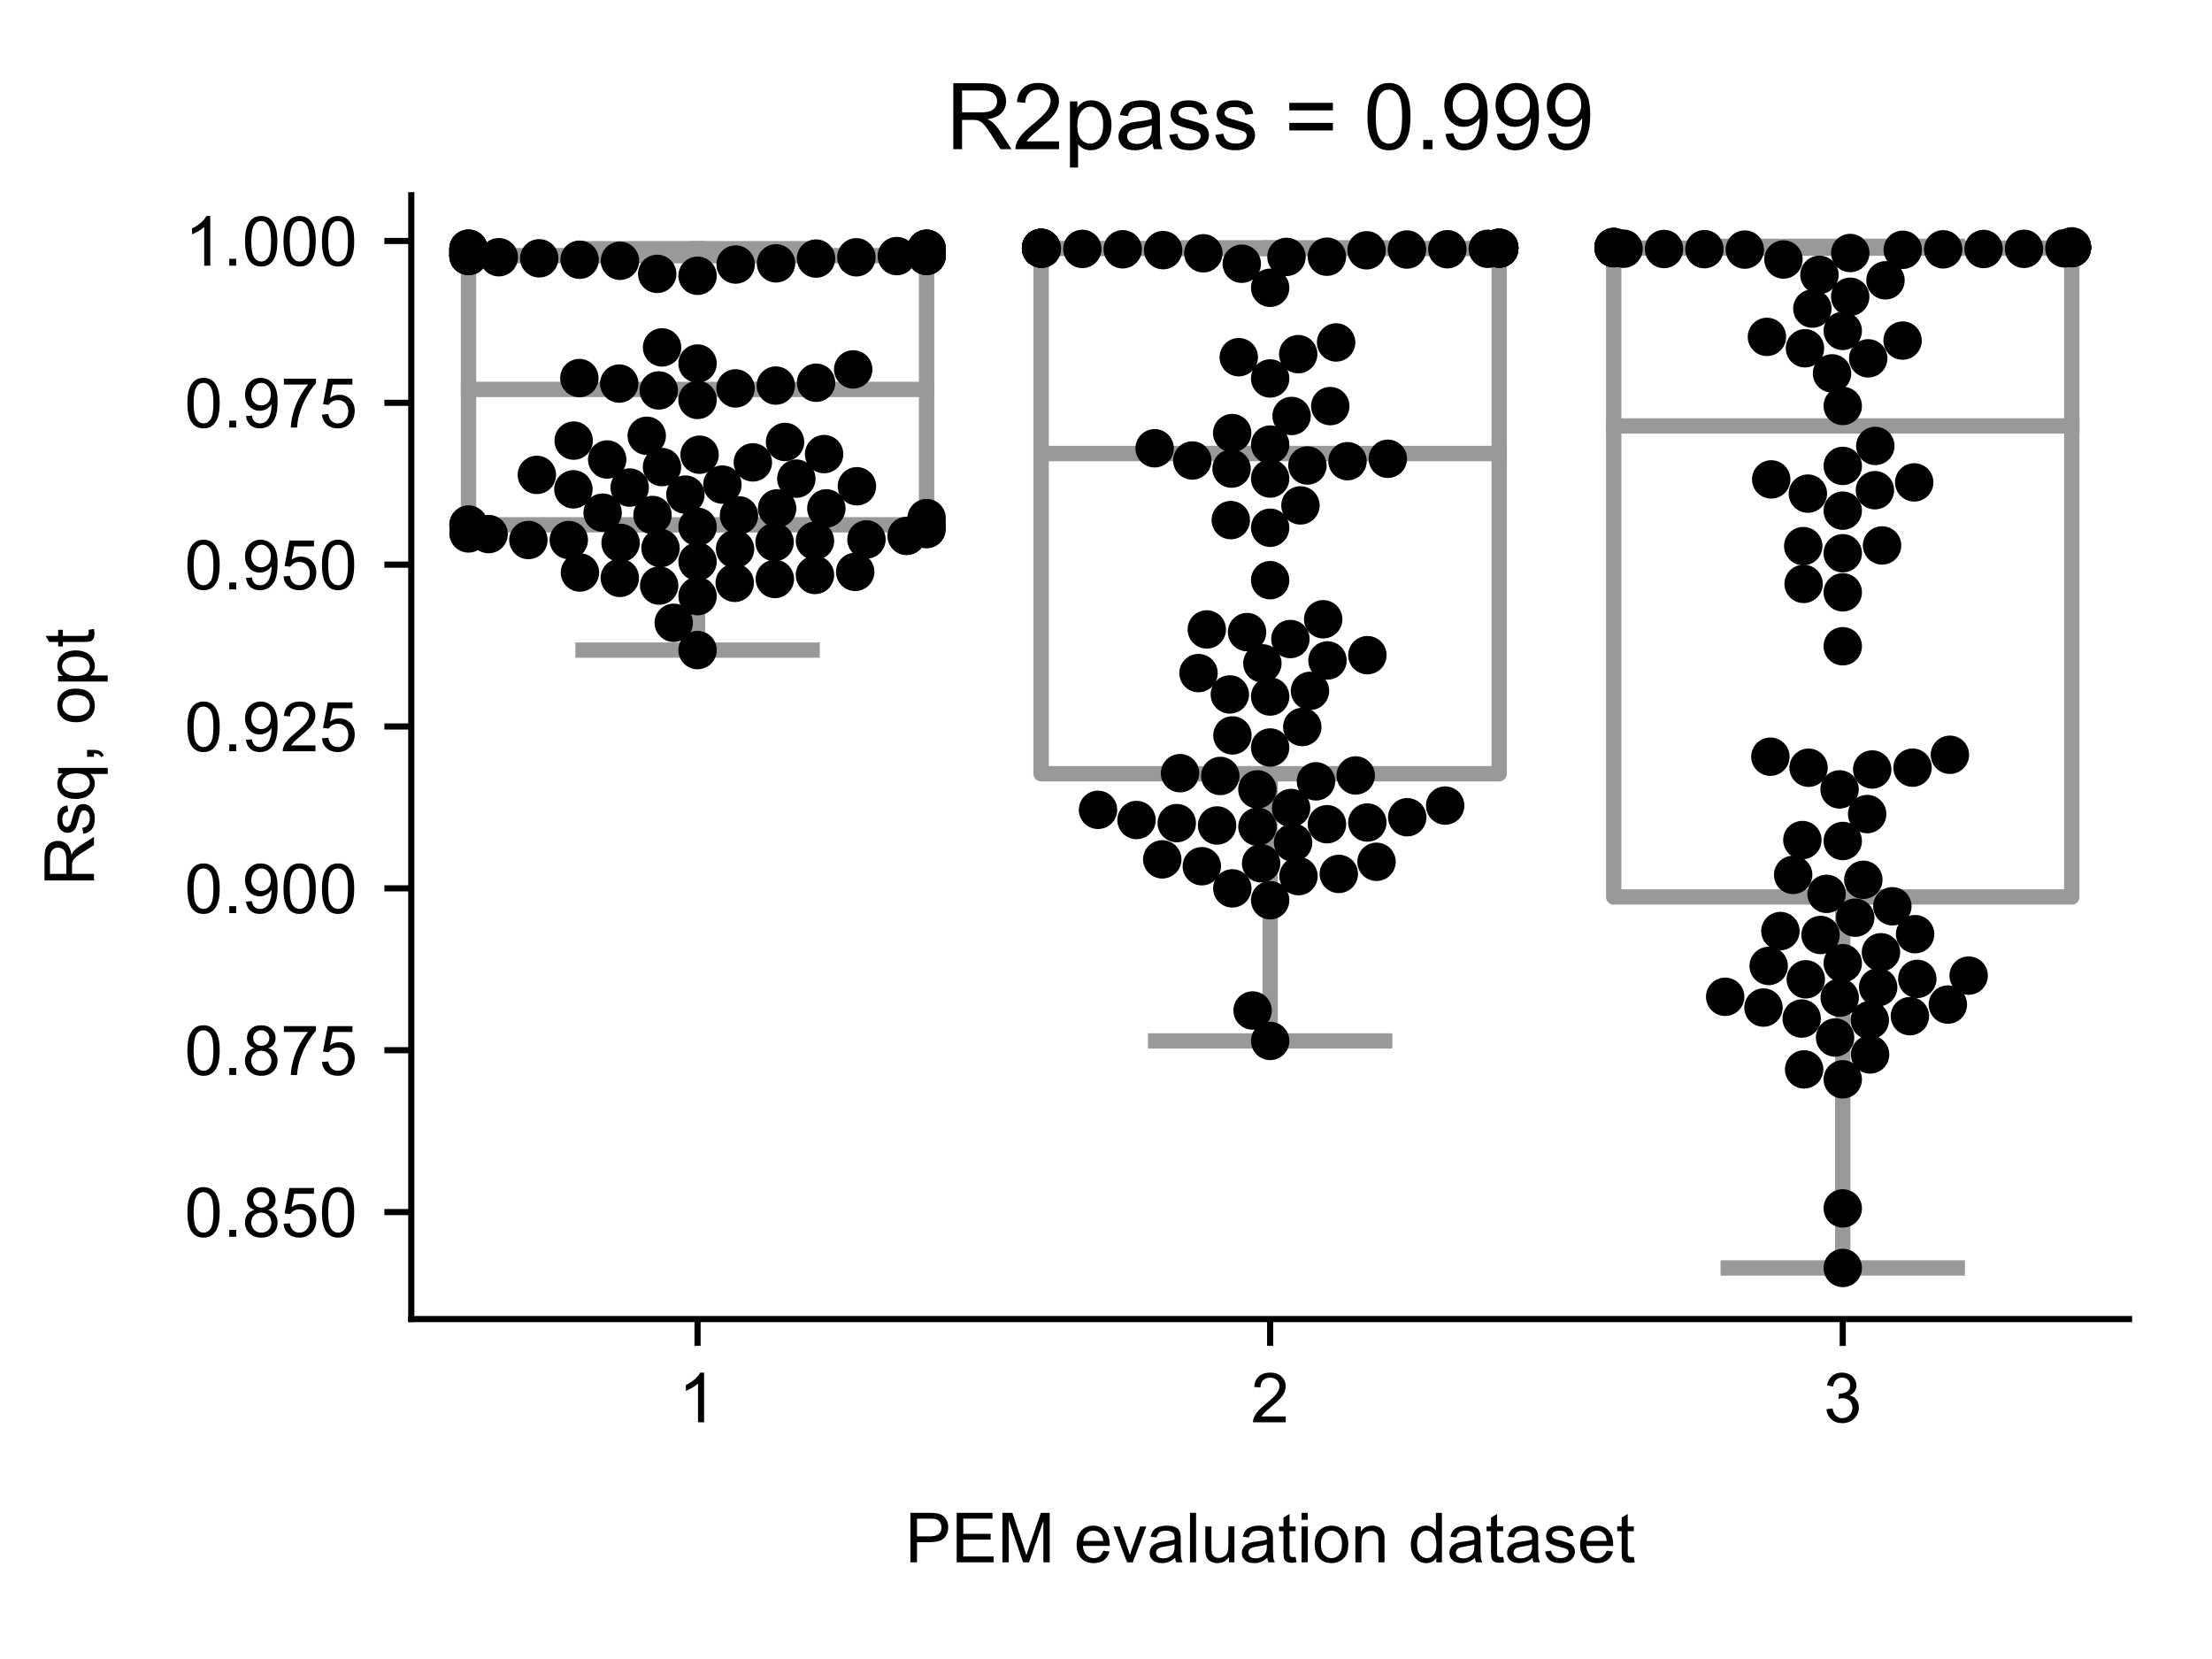 <?xml version="1.0" encoding="utf-8" standalone="no"?>
<!DOCTYPE svg PUBLIC "-//W3C//DTD SVG 1.1//EN"
  "http://www.w3.org/Graphics/SVG/1.1/DTD/svg11.dtd">
<!-- Created with matplotlib (https://matplotlib.org/) -->
<svg height="216pt" version="1.1" viewBox="0 0 288 216" width="288pt" xmlns="http://www.w3.org/2000/svg" xmlns:xlink="http://www.w3.org/1999/xlink">
 <defs>
  <style type="text/css">*{stroke-linecap:butt;stroke-linejoin:round;}</style>
 </defs>
 <g id="figure_1">
  <g id="patch_1">
   <path d="M 0 216 
L 288 216 
L 288 0 
L 0 0 
z
" style="fill:#ffffff;"/>
  </g>
  <g id="axes_1">
   <g id="patch_2">
    <path d="M 53.546 171.738 
L 277.2 171.738 
L 277.2 25.425 
L 53.546 25.425 
z
" style="fill:#ffffff;"/>
   </g>
   <g id="patch_3">
    <path clip-path="url(#p2b0f08ae5e)" d="M 61.001 68.329 
L 120.642 68.329 
L 120.642 33.29 
L 61.001 33.29 
L 61.001 68.329 
z
" style="fill:#ffffff;stroke:#999999;stroke-linejoin:miter;stroke-width:2;"/>
   </g>
   <g id="patch_4">
    <path clip-path="url(#p2b0f08ae5e)" d="M 135.552 100.741 
L 195.193 100.741 
L 195.193 32.355 
L 135.552 32.355 
L 135.552 100.741 
z
" style="fill:#ffffff;stroke:#999999;stroke-linejoin:miter;stroke-width:2;"/>
   </g>
   <g id="patch_5">
    <path clip-path="url(#p2b0f08ae5e)" d="M 210.104 116.784 
L 269.745 116.784 
L 269.745 32.305 
L 210.104 32.305 
L 210.104 116.784 
z
" style="fill:#ffffff;stroke:#999999;stroke-linejoin:miter;stroke-width:2;"/>
   </g>
   <g id="matplotlib.axis_1">
    <g id="xtick_1">
     <g id="line2d_1">
      <defs>
       <path d="M 0 0 
L 0 3.5 
" id="md93efbaaee" style="stroke:#000000;stroke-width:0.8;"/>
      </defs>
      <g>
       <use style="stroke:#000000;stroke-width:0.8;" x="90.821" xlink:href="#md93efbaaee" y="171.738"/>
      </g>
     </g>
     <g id="text_1">
      <!-- 1 -->
      <g transform="translate(88.319 185.18)scale(0.09 -0.09)">
       <defs>
        <path d="M 37.25 0 
L 28.469 0 
L 28.469 56 
Q 25.297 52.984 20.141 49.953 
Q 14.984 46.922 10.891 45.406 
L 10.891 53.906 
Q 18.266 57.375 23.781 62.297 
Q 29.297 67.234 31.594 71.875 
L 37.25 71.875 
z
" id="ArialMT-49"/>
       </defs>
       <use xlink:href="#ArialMT-49"/>
      </g>
     </g>
    </g>
    <g id="xtick_2">
     <g id="line2d_2">
      <g>
       <use style="stroke:#000000;stroke-width:0.8;" x="165.373" xlink:href="#md93efbaaee" y="171.738"/>
      </g>
     </g>
     <g id="text_2">
      <!-- 2 -->
      <g transform="translate(162.87 185.18)scale(0.09 -0.09)">
       <defs>
        <path d="M 50.344 8.453 
L 50.344 0 
L 3.031 0 
Q 2.938 3.172 4.047 6.109 
Q 5.859 10.938 9.828 15.625 
Q 13.812 20.312 21.344 26.469 
Q 33.016 36.031 37.109 41.625 
Q 41.219 47.219 41.219 52.203 
Q 41.219 57.422 37.469 61 
Q 33.734 64.594 27.734 64.594 
Q 21.391 64.594 17.578 60.781 
Q 13.766 56.984 13.719 50.25 
L 4.688 51.172 
Q 5.609 61.281 11.656 66.578 
Q 17.719 71.875 27.938 71.875 
Q 38.234 71.875 44.234 66.156 
Q 50.25 60.453 50.25 52 
Q 50.25 47.703 48.484 43.547 
Q 46.734 39.406 42.656 34.812 
Q 38.578 30.219 29.109 22.219 
Q 21.188 15.578 18.938 13.203 
Q 16.703 10.844 15.234 8.453 
z
" id="ArialMT-50"/>
       </defs>
       <use xlink:href="#ArialMT-50"/>
      </g>
     </g>
    </g>
    <g id="xtick_3">
     <g id="line2d_3">
      <g>
       <use style="stroke:#000000;stroke-width:0.8;" x="239.924" xlink:href="#md93efbaaee" y="171.738"/>
      </g>
     </g>
     <g id="text_3">
      <!-- 3 -->
      <g transform="translate(237.422 185.18)scale(0.09 -0.09)">
       <defs>
        <path d="M 4.203 18.891 
L 12.984 20.062 
Q 14.5 12.594 18.141 9.297 
Q 21.781 6 27 6 
Q 33.203 6 37.469 10.297 
Q 41.75 14.594 41.75 20.953 
Q 41.75 27 37.797 30.922 
Q 33.844 34.859 27.734 34.859 
Q 25.25 34.859 21.531 33.891 
L 22.516 41.609 
Q 23.391 41.5 23.922 41.5 
Q 29.547 41.5 34.031 44.422 
Q 38.531 47.359 38.531 53.469 
Q 38.531 58.297 35.25 61.469 
Q 31.984 64.656 26.812 64.656 
Q 21.688 64.656 18.266 61.422 
Q 14.844 58.203 13.875 51.766 
L 5.078 53.328 
Q 6.688 62.156 12.391 67.016 
Q 18.109 71.875 26.609 71.875 
Q 32.469 71.875 37.391 69.359 
Q 42.328 66.844 44.938 62.5 
Q 47.562 58.156 47.562 53.266 
Q 47.562 48.641 45.062 44.828 
Q 42.578 41.016 37.703 38.766 
Q 44.047 37.312 47.562 32.688 
Q 51.078 28.078 51.078 21.141 
Q 51.078 11.766 44.234 5.25 
Q 37.406 -1.266 26.953 -1.266 
Q 17.531 -1.266 11.297 4.344 
Q 5.078 9.969 4.203 18.891 
z
" id="ArialMT-51"/>
       </defs>
       <use xlink:href="#ArialMT-51"/>
      </g>
     </g>
    </g>
    <g id="text_4">
     <!-- PEM evaluation dataset -->
     <g transform="translate(117.846 203.411)scale(0.09 -0.09)">
      <defs>
       <path d="M 7.719 0 
L 7.719 71.578 
L 34.719 71.578 
Q 41.844 71.578 45.609 70.906 
Q 50.875 70.016 54.438 67.547 
Q 58.016 65.094 60.188 60.641 
Q 62.359 56.203 62.359 50.875 
Q 62.359 41.75 56.547 35.422 
Q 50.734 29.109 35.547 29.109 
L 17.188 29.109 
L 17.188 0 
z
M 17.188 37.547 
L 35.688 37.547 
Q 44.875 37.547 48.734 40.969 
Q 52.594 44.391 52.594 50.594 
Q 52.594 55.078 50.312 58.266 
Q 48.047 61.469 44.344 62.5 
Q 41.938 63.141 35.5 63.141 
L 17.188 63.141 
z
" id="ArialMT-80"/>
       <path d="M 7.906 0 
L 7.906 71.578 
L 59.672 71.578 
L 59.672 63.141 
L 17.391 63.141 
L 17.391 41.219 
L 56.984 41.219 
L 56.984 32.812 
L 17.391 32.812 
L 17.391 8.453 
L 61.328 8.453 
L 61.328 0 
z
" id="ArialMT-69"/>
       <path d="M 7.422 0 
L 7.422 71.578 
L 21.688 71.578 
L 38.625 20.906 
Q 40.969 13.812 42.047 10.297 
Q 43.266 14.203 45.844 21.781 
L 62.984 71.578 
L 75.734 71.578 
L 75.734 0 
L 66.609 0 
L 66.609 59.906 
L 45.797 0 
L 37.25 0 
L 16.547 60.938 
L 16.547 0 
z
" id="ArialMT-77"/>
       <path id="ArialMT-32"/>
       <path d="M 42.094 16.703 
L 51.172 15.578 
Q 49.031 7.625 43.219 3.219 
Q 37.406 -1.172 28.375 -1.172 
Q 17 -1.172 10.328 5.828 
Q 3.656 12.844 3.656 25.484 
Q 3.656 38.578 10.391 45.797 
Q 17.141 53.031 27.875 53.031 
Q 38.281 53.031 44.875 45.953 
Q 51.469 38.875 51.469 26.031 
Q 51.469 25.25 51.422 23.688 
L 12.75 23.688 
Q 13.234 15.141 17.578 10.594 
Q 21.922 6.062 28.422 6.062 
Q 33.25 6.062 36.672 8.594 
Q 40.094 11.141 42.094 16.703 
z
M 13.234 30.906 
L 42.188 30.906 
Q 41.609 37.453 38.875 40.719 
Q 34.672 45.797 27.984 45.797 
Q 21.922 45.797 17.797 41.75 
Q 13.672 37.703 13.234 30.906 
z
" id="ArialMT-101"/>
       <path d="M 21 0 
L 1.266 51.859 
L 10.547 51.859 
L 21.688 20.797 
Q 23.484 15.766 25 10.359 
Q 26.172 14.453 28.266 20.219 
L 39.797 51.859 
L 48.828 51.859 
L 29.203 0 
z
" id="ArialMT-118"/>
       <path d="M 40.438 6.391 
Q 35.547 2.25 31.031 0.531 
Q 26.516 -1.172 21.344 -1.172 
Q 12.797 -1.172 8.203 3 
Q 3.609 7.172 3.609 13.672 
Q 3.609 17.484 5.344 20.625 
Q 7.078 23.781 9.891 25.688 
Q 12.703 27.594 16.219 28.562 
Q 18.797 29.25 24.031 29.891 
Q 34.672 31.156 39.703 32.906 
Q 39.75 34.719 39.75 35.203 
Q 39.75 40.578 37.25 42.781 
Q 33.891 45.75 27.25 45.75 
Q 21.047 45.75 18.094 43.578 
Q 15.141 41.406 13.719 35.891 
L 5.125 37.062 
Q 6.297 42.578 8.984 45.969 
Q 11.672 49.359 16.75 51.188 
Q 21.828 53.031 28.516 53.031 
Q 35.156 53.031 39.297 51.469 
Q 43.453 49.906 45.406 47.531 
Q 47.359 45.172 48.141 41.547 
Q 48.578 39.312 48.578 33.453 
L 48.578 21.734 
Q 48.578 9.469 49.141 6.219 
Q 49.703 2.984 51.375 0 
L 42.188 0 
Q 40.828 2.734 40.438 6.391 
z
M 39.703 26.031 
Q 34.906 24.078 25.344 22.703 
Q 19.922 21.922 17.672 20.938 
Q 15.438 19.969 14.203 18.094 
Q 12.984 16.219 12.984 13.922 
Q 12.984 10.406 15.641 8.062 
Q 18.312 5.719 23.438 5.719 
Q 28.516 5.719 32.469 7.938 
Q 36.422 10.156 38.281 14.016 
Q 39.703 17 39.703 22.797 
z
" id="ArialMT-97"/>
       <path d="M 6.391 0 
L 6.391 71.578 
L 15.188 71.578 
L 15.188 0 
z
" id="ArialMT-108"/>
       <path d="M 40.578 0 
L 40.578 7.625 
Q 34.516 -1.172 24.125 -1.172 
Q 19.531 -1.172 15.547 0.578 
Q 11.578 2.344 9.641 5 
Q 7.719 7.672 6.938 11.531 
Q 6.391 14.109 6.391 19.734 
L 6.391 51.859 
L 15.188 51.859 
L 15.188 23.094 
Q 15.188 16.219 15.719 13.812 
Q 16.547 10.359 19.234 8.375 
Q 21.922 6.391 25.875 6.391 
Q 29.828 6.391 33.297 8.422 
Q 36.766 10.453 38.203 13.938 
Q 39.656 17.438 39.656 24.078 
L 39.656 51.859 
L 48.438 51.859 
L 48.438 0 
z
" id="ArialMT-117"/>
       <path d="M 25.781 7.859 
L 27.047 0.094 
Q 23.344 -0.688 20.406 -0.688 
Q 15.625 -0.688 12.984 0.828 
Q 10.359 2.344 9.281 4.812 
Q 8.203 7.281 8.203 15.188 
L 8.203 45.016 
L 1.766 45.016 
L 1.766 51.859 
L 8.203 51.859 
L 8.203 64.703 
L 16.938 69.969 
L 16.938 51.859 
L 25.781 51.859 
L 25.781 45.016 
L 16.938 45.016 
L 16.938 14.703 
Q 16.938 10.938 17.406 9.859 
Q 17.875 8.797 18.922 8.156 
Q 19.969 7.516 21.922 7.516 
Q 23.391 7.516 25.781 7.859 
z
" id="ArialMT-116"/>
       <path d="M 6.641 61.469 
L 6.641 71.578 
L 15.438 71.578 
L 15.438 61.469 
z
M 6.641 0 
L 6.641 51.859 
L 15.438 51.859 
L 15.438 0 
z
" id="ArialMT-105"/>
       <path d="M 3.328 25.922 
Q 3.328 40.328 11.328 47.266 
Q 18.016 53.031 27.641 53.031 
Q 38.328 53.031 45.109 46.016 
Q 51.906 39.016 51.906 26.656 
Q 51.906 16.656 48.906 10.906 
Q 45.906 5.172 40.156 2 
Q 34.422 -1.172 27.641 -1.172 
Q 16.75 -1.172 10.031 5.812 
Q 3.328 12.797 3.328 25.922 
z
M 12.359 25.922 
Q 12.359 15.969 16.703 11.016 
Q 21.047 6.062 27.641 6.062 
Q 34.188 6.062 38.531 11.031 
Q 42.875 16.016 42.875 26.219 
Q 42.875 35.844 38.5 40.797 
Q 34.125 45.75 27.641 45.75 
Q 21.047 45.75 16.703 40.812 
Q 12.359 35.891 12.359 25.922 
z
" id="ArialMT-111"/>
       <path d="M 6.594 0 
L 6.594 51.859 
L 14.5 51.859 
L 14.5 44.484 
Q 20.219 53.031 31 53.031 
Q 35.688 53.031 39.625 51.344 
Q 43.562 49.656 45.516 46.922 
Q 47.469 44.188 48.25 40.438 
Q 48.734 37.984 48.734 31.891 
L 48.734 0 
L 39.938 0 
L 39.938 31.547 
Q 39.938 36.922 38.906 39.578 
Q 37.891 42.234 35.281 43.812 
Q 32.672 45.406 29.156 45.406 
Q 23.531 45.406 19.453 41.844 
Q 15.375 38.281 15.375 28.328 
L 15.375 0 
z
" id="ArialMT-110"/>
       <path d="M 40.234 0 
L 40.234 6.547 
Q 35.297 -1.172 25.734 -1.172 
Q 19.531 -1.172 14.328 2.25 
Q 9.125 5.672 6.266 11.797 
Q 3.422 17.922 3.422 25.875 
Q 3.422 33.641 6 39.969 
Q 8.594 46.297 13.766 49.656 
Q 18.953 53.031 25.344 53.031 
Q 30.031 53.031 33.688 51.047 
Q 37.359 49.078 39.656 45.906 
L 39.656 71.578 
L 48.391 71.578 
L 48.391 0 
z
M 12.453 25.875 
Q 12.453 15.922 16.641 10.984 
Q 20.844 6.062 26.562 6.062 
Q 32.328 6.062 36.344 10.766 
Q 40.375 15.484 40.375 25.141 
Q 40.375 35.797 36.266 40.766 
Q 32.172 45.75 26.172 45.75 
Q 20.312 45.75 16.375 40.969 
Q 12.453 36.188 12.453 25.875 
z
" id="ArialMT-100"/>
       <path d="M 3.078 15.484 
L 11.766 16.844 
Q 12.5 11.625 15.844 8.844 
Q 19.188 6.062 25.203 6.062 
Q 31.25 6.062 34.172 8.516 
Q 37.109 10.984 37.109 14.312 
Q 37.109 17.281 34.516 19 
Q 32.719 20.172 25.531 21.969 
Q 15.875 24.422 12.141 26.203 
Q 8.406 27.984 6.469 31.125 
Q 4.547 34.281 4.547 38.094 
Q 4.547 41.547 6.125 44.5 
Q 7.719 47.469 10.453 49.422 
Q 12.5 50.922 16.031 51.969 
Q 19.578 53.031 23.641 53.031 
Q 29.734 53.031 34.344 51.266 
Q 38.969 49.516 41.156 46.5 
Q 43.359 43.5 44.188 38.484 
L 35.594 37.312 
Q 35.016 41.312 32.203 43.547 
Q 29.391 45.797 24.266 45.797 
Q 18.219 45.797 15.625 43.797 
Q 13.031 41.797 13.031 39.109 
Q 13.031 37.406 14.109 36.031 
Q 15.188 34.625 17.484 33.688 
Q 18.797 33.203 25.25 31.453 
Q 34.578 28.953 38.25 27.359 
Q 41.938 25.781 44.031 22.75 
Q 46.141 19.734 46.141 15.234 
Q 46.141 10.844 43.578 6.953 
Q 41.016 3.078 36.172 0.953 
Q 31.344 -1.172 25.25 -1.172 
Q 15.141 -1.172 9.844 3.031 
Q 4.547 7.234 3.078 15.484 
z
" id="ArialMT-115"/>
      </defs>
      <use xlink:href="#ArialMT-80"/>
      <use x="66.699" xlink:href="#ArialMT-69"/>
      <use x="133.398" xlink:href="#ArialMT-77"/>
      <use x="216.699" xlink:href="#ArialMT-32"/>
      <use x="244.482" xlink:href="#ArialMT-101"/>
      <use x="300.098" xlink:href="#ArialMT-118"/>
      <use x="350.098" xlink:href="#ArialMT-97"/>
      <use x="405.713" xlink:href="#ArialMT-108"/>
      <use x="427.93" xlink:href="#ArialMT-117"/>
      <use x="483.545" xlink:href="#ArialMT-97"/>
      <use x="539.16" xlink:href="#ArialMT-116"/>
      <use x="566.943" xlink:href="#ArialMT-105"/>
      <use x="589.16" xlink:href="#ArialMT-111"/>
      <use x="644.775" xlink:href="#ArialMT-110"/>
      <use x="700.391" xlink:href="#ArialMT-32"/>
      <use x="728.174" xlink:href="#ArialMT-100"/>
      <use x="783.789" xlink:href="#ArialMT-97"/>
      <use x="839.404" xlink:href="#ArialMT-116"/>
      <use x="867.188" xlink:href="#ArialMT-97"/>
      <use x="922.803" xlink:href="#ArialMT-115"/>
      <use x="972.803" xlink:href="#ArialMT-101"/>
      <use x="1028.418" xlink:href="#ArialMT-116"/>
     </g>
    </g>
   </g>
   <g id="matplotlib.axis_2">
    <g id="ytick_1">
     <g id="line2d_4">
      <defs>
       <path d="M 0 0 
L -3.5 0 
" id="m94b4ba8048" style="stroke:#000000;stroke-width:0.8;"/>
      </defs>
      <g>
       <use style="stroke:#000000;stroke-width:0.8;" x="53.546" xlink:href="#m94b4ba8048" y="157.808"/>
      </g>
     </g>
     <g id="text_5">
      <!-- 0.850 -->
      <g transform="translate(24.026 161.029)scale(0.09 -0.09)">
       <defs>
        <path d="M 4.156 35.297 
Q 4.156 48 6.766 55.734 
Q 9.375 63.484 14.516 67.672 
Q 19.672 71.875 27.484 71.875 
Q 33.25 71.875 37.594 69.547 
Q 41.938 67.234 44.766 62.859 
Q 47.609 58.5 49.219 52.219 
Q 50.828 45.953 50.828 35.297 
Q 50.828 22.703 48.234 14.969 
Q 45.656 7.234 40.5 3 
Q 35.359 -1.219 27.484 -1.219 
Q 17.141 -1.219 11.234 6.203 
Q 4.156 15.141 4.156 35.297 
z
M 13.188 35.297 
Q 13.188 17.672 17.312 11.828 
Q 21.438 6 27.484 6 
Q 33.547 6 37.672 11.859 
Q 41.797 17.719 41.797 35.297 
Q 41.797 52.984 37.672 58.781 
Q 33.547 64.594 27.391 64.594 
Q 21.344 64.594 17.719 59.469 
Q 13.188 52.938 13.188 35.297 
z
" id="ArialMT-48"/>
        <path d="M 9.078 0 
L 9.078 10.016 
L 19.094 10.016 
L 19.094 0 
z
" id="ArialMT-46"/>
        <path d="M 17.672 38.812 
Q 12.203 40.828 9.562 44.531 
Q 6.938 48.25 6.938 53.422 
Q 6.938 61.234 12.547 66.547 
Q 18.172 71.875 27.484 71.875 
Q 36.859 71.875 42.578 66.422 
Q 48.297 60.984 48.297 53.172 
Q 48.297 48.188 45.672 44.5 
Q 43.062 40.828 37.75 38.812 
Q 44.344 36.672 47.781 31.875 
Q 51.219 27.094 51.219 20.453 
Q 51.219 11.281 44.719 5.031 
Q 38.234 -1.219 27.641 -1.219 
Q 17.047 -1.219 10.547 5.047 
Q 4.047 11.328 4.047 20.703 
Q 4.047 27.688 7.594 32.391 
Q 11.141 37.109 17.672 38.812 
z
M 15.922 53.719 
Q 15.922 48.641 19.188 45.406 
Q 22.469 42.188 27.688 42.188 
Q 32.766 42.188 36.016 45.375 
Q 39.266 48.578 39.266 53.219 
Q 39.266 58.062 35.906 61.359 
Q 32.562 64.656 27.594 64.656 
Q 22.562 64.656 19.234 61.422 
Q 15.922 58.203 15.922 53.719 
z
M 13.094 20.656 
Q 13.094 16.891 14.875 13.375 
Q 16.656 9.859 20.172 7.922 
Q 23.688 6 27.734 6 
Q 34.031 6 38.125 10.047 
Q 42.234 14.109 42.234 20.359 
Q 42.234 26.703 38.016 30.859 
Q 33.797 35.016 27.438 35.016 
Q 21.234 35.016 17.156 30.906 
Q 13.094 26.812 13.094 20.656 
z
" id="ArialMT-56"/>
        <path d="M 4.156 18.75 
L 13.375 19.531 
Q 14.406 12.797 18.141 9.391 
Q 21.875 6 27.156 6 
Q 33.5 6 37.891 10.781 
Q 42.281 15.578 42.281 23.484 
Q 42.281 31 38.062 35.344 
Q 33.844 39.703 27 39.703 
Q 22.75 39.703 19.328 37.766 
Q 15.922 35.844 13.969 32.766 
L 5.719 33.844 
L 12.641 70.609 
L 48.25 70.609 
L 48.25 62.203 
L 19.672 62.203 
L 15.828 42.969 
Q 22.266 47.469 29.344 47.469 
Q 38.719 47.469 45.156 40.969 
Q 51.609 34.469 51.609 24.266 
Q 51.609 14.547 45.953 7.469 
Q 39.062 -1.219 27.156 -1.219 
Q 17.391 -1.219 11.203 4.25 
Q 5.031 9.719 4.156 18.75 
z
" id="ArialMT-53"/>
       </defs>
       <use xlink:href="#ArialMT-48"/>
       <use x="55.615" xlink:href="#ArialMT-46"/>
       <use x="83.398" xlink:href="#ArialMT-56"/>
       <use x="139.014" xlink:href="#ArialMT-53"/>
       <use x="194.629" xlink:href="#ArialMT-48"/>
      </g>
     </g>
    </g>
    <g id="ytick_2">
     <g id="line2d_5">
      <g>
       <use style="stroke:#000000;stroke-width:0.8;" x="53.546" xlink:href="#m94b4ba8048" y="136.736"/>
      </g>
     </g>
     <g id="text_6">
      <!-- 0.875 -->
      <g transform="translate(24.026 139.957)scale(0.09 -0.09)">
       <defs>
        <path d="M 4.734 62.203 
L 4.734 70.656 
L 51.078 70.656 
L 51.078 63.812 
Q 44.234 56.547 37.516 44.484 
Q 30.812 32.422 27.156 19.672 
Q 24.516 10.688 23.781 0 
L 14.75 0 
Q 14.891 8.453 18.062 20.406 
Q 21.234 32.375 27.172 43.484 
Q 33.109 54.594 39.797 62.203 
z
" id="ArialMT-55"/>
       </defs>
       <use xlink:href="#ArialMT-48"/>
       <use x="55.615" xlink:href="#ArialMT-46"/>
       <use x="83.398" xlink:href="#ArialMT-56"/>
       <use x="139.014" xlink:href="#ArialMT-55"/>
       <use x="194.629" xlink:href="#ArialMT-53"/>
      </g>
     </g>
    </g>
    <g id="ytick_3">
     <g id="line2d_6">
      <g>
       <use style="stroke:#000000;stroke-width:0.8;" x="53.546" xlink:href="#m94b4ba8048" y="115.663"/>
      </g>
     </g>
     <g id="text_7">
      <!-- 0.900 -->
      <g transform="translate(24.026 118.884)scale(0.09 -0.09)">
       <defs>
        <path d="M 5.469 16.547 
L 13.922 17.328 
Q 14.984 11.375 18.016 8.688 
Q 21.047 6 25.781 6 
Q 29.828 6 32.875 7.859 
Q 35.938 9.719 37.891 12.812 
Q 39.844 15.922 41.156 21.188 
Q 42.484 26.469 42.484 31.938 
Q 42.484 32.516 42.438 33.688 
Q 39.797 29.5 35.234 26.875 
Q 30.672 24.266 25.344 24.266 
Q 16.453 24.266 10.297 30.703 
Q 4.156 37.156 4.156 47.703 
Q 4.156 58.594 10.578 65.234 
Q 17 71.875 26.656 71.875 
Q 33.641 71.875 39.422 68.109 
Q 45.219 64.359 48.219 57.391 
Q 51.219 50.438 51.219 37.25 
Q 51.219 23.531 48.234 15.406 
Q 45.266 7.281 39.375 3.031 
Q 33.5 -1.219 25.594 -1.219 
Q 17.188 -1.219 11.859 3.438 
Q 6.547 8.109 5.469 16.547 
z
M 41.453 48.141 
Q 41.453 55.719 37.422 60.156 
Q 33.406 64.594 27.734 64.594 
Q 21.875 64.594 17.531 59.812 
Q 13.188 55.031 13.188 47.406 
Q 13.188 40.578 17.312 36.297 
Q 21.438 32.031 27.484 32.031 
Q 33.594 32.031 37.516 36.297 
Q 41.453 40.578 41.453 48.141 
z
" id="ArialMT-57"/>
       </defs>
       <use xlink:href="#ArialMT-48"/>
       <use x="55.615" xlink:href="#ArialMT-46"/>
       <use x="83.398" xlink:href="#ArialMT-57"/>
       <use x="139.014" xlink:href="#ArialMT-48"/>
       <use x="194.629" xlink:href="#ArialMT-48"/>
      </g>
     </g>
    </g>
    <g id="ytick_4">
     <g id="line2d_7">
      <g>
       <use style="stroke:#000000;stroke-width:0.8;" x="53.546" xlink:href="#m94b4ba8048" y="94.59"/>
      </g>
     </g>
     <g id="text_8">
      <!-- 0.925 -->
      <g transform="translate(24.026 97.811)scale(0.09 -0.09)">
       <use xlink:href="#ArialMT-48"/>
       <use x="55.615" xlink:href="#ArialMT-46"/>
       <use x="83.398" xlink:href="#ArialMT-57"/>
       <use x="139.014" xlink:href="#ArialMT-50"/>
       <use x="194.629" xlink:href="#ArialMT-53"/>
      </g>
     </g>
    </g>
    <g id="ytick_5">
     <g id="line2d_8">
      <g>
       <use style="stroke:#000000;stroke-width:0.8;" x="53.546" xlink:href="#m94b4ba8048" y="73.517"/>
      </g>
     </g>
     <g id="text_9">
      <!-- 0.950 -->
      <g transform="translate(24.026 76.738)scale(0.09 -0.09)">
       <use xlink:href="#ArialMT-48"/>
       <use x="55.615" xlink:href="#ArialMT-46"/>
       <use x="83.398" xlink:href="#ArialMT-57"/>
       <use x="139.014" xlink:href="#ArialMT-53"/>
       <use x="194.629" xlink:href="#ArialMT-48"/>
      </g>
     </g>
    </g>
    <g id="ytick_6">
     <g id="line2d_9">
      <g>
       <use style="stroke:#000000;stroke-width:0.8;" x="53.546" xlink:href="#m94b4ba8048" y="52.444"/>
      </g>
     </g>
     <g id="text_10">
      <!-- 0.975 -->
      <g transform="translate(24.026 55.665)scale(0.09 -0.09)">
       <use xlink:href="#ArialMT-48"/>
       <use x="55.615" xlink:href="#ArialMT-46"/>
       <use x="83.398" xlink:href="#ArialMT-57"/>
       <use x="139.014" xlink:href="#ArialMT-55"/>
       <use x="194.629" xlink:href="#ArialMT-53"/>
      </g>
     </g>
    </g>
    <g id="ytick_7">
     <g id="line2d_10">
      <g>
       <use style="stroke:#000000;stroke-width:0.8;" x="53.546" xlink:href="#m94b4ba8048" y="31.371"/>
      </g>
     </g>
     <g id="text_11">
      <!-- 1.000 -->
      <g transform="translate(24.026 34.592)scale(0.09 -0.09)">
       <use xlink:href="#ArialMT-49"/>
       <use x="55.615" xlink:href="#ArialMT-46"/>
       <use x="83.398" xlink:href="#ArialMT-48"/>
       <use x="139.014" xlink:href="#ArialMT-48"/>
       <use x="194.629" xlink:href="#ArialMT-48"/>
      </g>
     </g>
    </g>
    <g id="text_12">
     <!-- Rsq, opt -->
     <g transform="translate(12.237 115.339)rotate(-90)scale(0.09 -0.09)">
      <defs>
       <path d="M 7.859 0 
L 7.859 71.578 
L 39.594 71.578 
Q 49.172 71.578 54.141 69.641 
Q 59.125 67.719 62.109 62.828 
Q 65.094 57.953 65.094 52.047 
Q 65.094 44.438 60.156 39.203 
Q 55.219 33.984 44.922 32.562 
Q 48.688 30.766 50.641 29 
Q 54.781 25.203 58.5 19.484 
L 70.953 0 
L 59.031 0 
L 49.562 14.891 
Q 45.406 21.344 42.719 24.75 
Q 40.047 28.172 37.922 29.531 
Q 35.797 30.906 33.594 31.453 
Q 31.984 31.781 28.328 31.781 
L 17.328 31.781 
L 17.328 0 
z
M 17.328 39.984 
L 37.703 39.984 
Q 44.188 39.984 47.844 41.328 
Q 51.516 42.672 53.422 45.625 
Q 55.328 48.578 55.328 52.047 
Q 55.328 57.125 51.641 60.391 
Q 47.953 63.672 39.984 63.672 
L 17.328 63.672 
z
" id="ArialMT-82"/>
       <path d="M 39.656 -19.875 
L 39.656 5.516 
Q 37.594 2.641 33.906 0.734 
Q 30.219 -1.172 26.078 -1.172 
Q 16.844 -1.172 10.172 6.203 
Q 3.516 13.578 3.516 26.422 
Q 3.516 34.234 6.219 40.422 
Q 8.938 46.625 14.078 49.828 
Q 19.234 53.031 25.391 53.031 
Q 35.016 53.031 40.531 44.922 
L 40.531 51.859 
L 48.438 51.859 
L 48.438 -19.875 
z
M 12.547 26.078 
Q 12.547 16.062 16.75 11.062 
Q 20.953 6.062 26.812 6.062 
Q 32.422 6.062 36.469 10.812 
Q 40.531 15.578 40.531 25.297 
Q 40.531 35.641 36.25 40.859 
Q 31.984 46.094 26.219 46.094 
Q 20.516 46.094 16.531 41.234 
Q 12.547 36.375 12.547 26.078 
z
" id="ArialMT-113"/>
       <path d="M 8.891 0 
L 8.891 10.016 
L 18.891 10.016 
L 18.891 0 
Q 18.891 -5.516 16.938 -8.906 
Q 14.984 -12.312 10.75 -14.156 
L 8.297 -10.406 
Q 11.078 -9.188 12.391 -6.812 
Q 13.719 -4.438 13.875 0 
z
" id="ArialMT-44"/>
       <path d="M 6.594 -19.875 
L 6.594 51.859 
L 14.594 51.859 
L 14.594 45.125 
Q 17.438 49.078 21 51.047 
Q 24.562 53.031 29.641 53.031 
Q 36.281 53.031 41.359 49.609 
Q 46.438 46.188 49.016 39.953 
Q 51.609 33.734 51.609 26.312 
Q 51.609 18.359 48.75 11.984 
Q 45.906 5.609 40.453 2.219 
Q 35.016 -1.172 29 -1.172 
Q 24.609 -1.172 21.109 0.688 
Q 17.625 2.547 15.375 5.375 
L 15.375 -19.875 
z
M 14.547 25.641 
Q 14.547 15.625 18.594 10.844 
Q 22.656 6.062 28.422 6.062 
Q 34.281 6.062 38.453 11.016 
Q 42.625 15.969 42.625 26.375 
Q 42.625 36.281 38.547 41.203 
Q 34.469 46.141 28.812 46.141 
Q 23.188 46.141 18.859 40.891 
Q 14.547 35.641 14.547 25.641 
z
" id="ArialMT-112"/>
      </defs>
      <use xlink:href="#ArialMT-82"/>
      <use x="72.217" xlink:href="#ArialMT-115"/>
      <use x="122.217" xlink:href="#ArialMT-113"/>
      <use x="177.832" xlink:href="#ArialMT-44"/>
      <use x="205.615" xlink:href="#ArialMT-32"/>
      <use x="233.398" xlink:href="#ArialMT-111"/>
      <use x="289.014" xlink:href="#ArialMT-112"/>
      <use x="344.629" xlink:href="#ArialMT-116"/>
     </g>
    </g>
   </g>
   <g id="line2d_11">
    <path clip-path="url(#p2b0f08ae5e)" d="M 90.821 68.329 
L 90.821 84.639 
" style="fill:none;stroke:#999999;stroke-linecap:square;stroke-width:2;"/>
   </g>
   <g id="line2d_12">
    <path clip-path="url(#p2b0f08ae5e)" d="M 90.821 33.29 
L 90.821 32.384 
" style="fill:none;stroke:#999999;stroke-linecap:square;stroke-width:2;"/>
   </g>
   <g id="line2d_13">
    <path clip-path="url(#p2b0f08ae5e)" d="M 75.911 84.639 
L 105.732 84.639 
" style="fill:none;stroke:#999999;stroke-linecap:square;stroke-width:2;"/>
   </g>
   <g id="line2d_14">
    <path clip-path="url(#p2b0f08ae5e)" d="M 75.911 32.384 
L 105.732 32.384 
" style="fill:none;stroke:#999999;stroke-linecap:square;stroke-width:2;"/>
   </g>
   <g id="line2d_15"/>
   <g id="line2d_16">
    <path clip-path="url(#p2b0f08ae5e)" d="M 165.373 100.741 
L 165.373 135.528 
" style="fill:none;stroke:#999999;stroke-linecap:square;stroke-width:2;"/>
   </g>
   <g id="line2d_17">
    <path clip-path="url(#p2b0f08ae5e)" d="M 165.373 32.355 
L 165.373 32.276 
" style="fill:none;stroke:#999999;stroke-linecap:square;stroke-width:2;"/>
   </g>
   <g id="line2d_18">
    <path clip-path="url(#p2b0f08ae5e)" d="M 150.463 135.528 
L 180.283 135.528 
" style="fill:none;stroke:#999999;stroke-linecap:square;stroke-width:2;"/>
   </g>
   <g id="line2d_19">
    <path clip-path="url(#p2b0f08ae5e)" d="M 150.463 32.276 
L 180.283 32.276 
" style="fill:none;stroke:#999999;stroke-linecap:square;stroke-width:2;"/>
   </g>
   <g id="line2d_20"/>
   <g id="line2d_21">
    <path clip-path="url(#p2b0f08ae5e)" d="M 239.924 116.784 
L 239.924 165.088 
" style="fill:none;stroke:#999999;stroke-linecap:square;stroke-width:2;"/>
   </g>
   <g id="line2d_22">
    <path clip-path="url(#p2b0f08ae5e)" d="M 239.924 32.305 
L 239.924 32.076 
" style="fill:none;stroke:#999999;stroke-linecap:square;stroke-width:2;"/>
   </g>
   <g id="line2d_23">
    <path clip-path="url(#p2b0f08ae5e)" d="M 225.014 165.088 
L 254.835 165.088 
" style="fill:none;stroke:#999999;stroke-linecap:square;stroke-width:2;"/>
   </g>
   <g id="line2d_24">
    <path clip-path="url(#p2b0f08ae5e)" d="M 225.014 32.076 
L 254.835 32.076 
" style="fill:none;stroke:#999999;stroke-linecap:square;stroke-width:2;"/>
   </g>
   <g id="line2d_25"/>
   <g id="line2d_26">
    <path clip-path="url(#p2b0f08ae5e)" d="M 61.001 50.702 
L 120.642 50.702 
" style="fill:none;stroke:#999999;stroke-linecap:square;stroke-width:2;"/>
   </g>
   <g id="line2d_27">
    <path clip-path="url(#p2b0f08ae5e)" d="M 135.552 59.049 
L 195.193 59.049 
" style="fill:none;stroke:#999999;stroke-linecap:square;stroke-width:2;"/>
   </g>
   <g id="line2d_28">
    <path clip-path="url(#p2b0f08ae5e)" d="M 210.104 55.457 
L 269.745 55.457 
" style="fill:none;stroke:#999999;stroke-linecap:square;stroke-width:2;"/>
   </g>
   <g id="patch_6">
    <path d="M 53.546 171.738 
L 53.546 25.425 
" style="fill:none;stroke:#000000;stroke-linecap:square;stroke-linejoin:miter;stroke-width:0.8;"/>
   </g>
   <g id="patch_7">
    <path d="M 53.546 171.738 
L 277.2 171.738 
" style="fill:none;stroke:#000000;stroke-linecap:square;stroke-linejoin:miter;stroke-width:0.8;"/>
   </g>
   <g id="PathCollection_1">
    <defs>
     <path d="M 0 2.5 
C 0.663 2.5 1.299 2.237 1.768 1.768 
C 2.237 1.299 2.5 0.663 2.5 -0 
C 2.5 -0.663 2.237 -1.299 1.768 -1.768 
C 1.299 -2.237 0.663 -2.5 0 -2.5 
C -0.663 -2.5 -1.299 -2.237 -1.768 -1.768 
C -2.237 -1.299 -2.5 -0.663 -2.5 0 
C -2.5 0.663 -2.237 1.299 -1.768 1.768 
C -1.299 2.237 -0.663 2.5 0 2.5 
z
" id="C0_0_42cfb720ca"/>
    </defs>
    <g clip-path="url(#p2b0f08ae5e)">
     <use x="90.821" xlink:href="#C0_0_42cfb720ca" y="84.639"/>
    </g>
    <g clip-path="url(#p2b0f08ae5e)">
     <use x="87.721" xlink:href="#C0_0_42cfb720ca" y="81.086"/>
    </g>
    <g clip-path="url(#p2b0f08ae5e)">
     <use x="90.821" xlink:href="#C0_0_42cfb720ca" y="77.616"/>
    </g>
    <g clip-path="url(#p2b0f08ae5e)">
     <use x="85.825" xlink:href="#C0_0_42cfb720ca" y="76.239"/>
    </g>
    <g clip-path="url(#p2b0f08ae5e)">
     <use x="95.658" xlink:href="#C0_0_42cfb720ca" y="75.886"/>
    </g>
    <g clip-path="url(#p2b0f08ae5e)">
     <use x="100.884" xlink:href="#C0_0_42cfb720ca" y="75.382"/>
    </g>
    <g clip-path="url(#p2b0f08ae5e)">
     <use x="80.701" xlink:href="#C0_0_42cfb720ca" y="75.242"/>
    </g>
    <g clip-path="url(#p2b0f08ae5e)">
     <use x="106.107" xlink:href="#C0_0_42cfb720ca" y="74.86"/>
    </g>
    <g clip-path="url(#p2b0f08ae5e)">
     <use x="75.508" xlink:href="#C0_0_42cfb720ca" y="74.54"/>
    </g>
    <g clip-path="url(#p2b0f08ae5e)">
     <use x="111.346" xlink:href="#C0_0_42cfb720ca" y="74.459"/>
    </g>
    <g clip-path="url(#p2b0f08ae5e)">
     <use x="90.821" xlink:href="#C0_0_42cfb720ca" y="73.119"/>
    </g>
    <g clip-path="url(#p2b0f08ae5e)">
     <use x="95.704" xlink:href="#C0_0_42cfb720ca" y="71.481"/>
    </g>
    <g clip-path="url(#p2b0f08ae5e)">
     <use x="85.997" xlink:href="#C0_0_42cfb720ca" y="71.365"/>
    </g>
    <g clip-path="url(#p2b0f08ae5e)">
     <use x="80.8" xlink:href="#C0_0_42cfb720ca" y="70.685"/>
    </g>
    <g clip-path="url(#p2b0f08ae5e)">
     <use x="100.853" xlink:href="#C0_0_42cfb720ca" y="70.58"/>
    </g>
    <g clip-path="url(#p2b0f08ae5e)">
     <use x="106.11" xlink:href="#C0_0_42cfb720ca" y="70.409"/>
    </g>
    <g clip-path="url(#p2b0f08ae5e)">
     <use x="74.056" xlink:href="#C0_0_42cfb720ca" y="70.312"/>
    </g>
    <g clip-path="url(#p2b0f08ae5e)">
     <use x="68.795" xlink:href="#C0_0_42cfb720ca" y="70.309"/>
    </g>
    <g clip-path="url(#p2b0f08ae5e)">
     <use x="112.811" xlink:href="#C0_0_42cfb720ca" y="70.235"/>
    </g>
    <g clip-path="url(#p2b0f08ae5e)">
     <use x="118.043" xlink:href="#C0_0_42cfb720ca" y="69.777"/>
    </g>
    <g clip-path="url(#p2b0f08ae5e)">
     <use x="63.617" xlink:href="#C0_0_42cfb720ca" y="69.535"/>
    </g>
    <g clip-path="url(#p2b0f08ae5e)">
     <use x="61.001" xlink:href="#C0_0_42cfb720ca" y="69.45"/>
    </g>
    <g clip-path="url(#p2b0f08ae5e)">
     <use x="120.642" xlink:href="#C0_0_42cfb720ca" y="68.891"/>
    </g>
    <g clip-path="url(#p2b0f08ae5e)">
     <use x="90.821" xlink:href="#C0_0_42cfb720ca" y="68.592"/>
    </g>
    <g clip-path="url(#p2b0f08ae5e)">
     <use x="61.001" xlink:href="#C0_0_42cfb720ca" y="68.403"/>
    </g>
    <g clip-path="url(#p2b0f08ae5e)">
     <use x="120.642" xlink:href="#C0_0_42cfb720ca" y="68.304"/>
    </g>
    <g clip-path="url(#p2b0f08ae5e)">
     <use x="61.001" xlink:href="#C0_0_42cfb720ca" y="68.295"/>
    </g>
    <g clip-path="url(#p2b0f08ae5e)">
     <use x="120.642" xlink:href="#C0_0_42cfb720ca" y="67.461"/>
    </g>
    <g clip-path="url(#p2b0f08ae5e)">
     <use x="96.216" xlink:href="#C0_0_42cfb720ca" y="67.104"/>
    </g>
    <g clip-path="url(#p2b0f08ae5e)">
     <use x="84.959" xlink:href="#C0_0_42cfb720ca" y="67.052"/>
    </g>
    <g clip-path="url(#p2b0f08ae5e)">
     <use x="78.46" xlink:href="#C0_0_42cfb720ca" y="66.745"/>
    </g>
    <g clip-path="url(#p2b0f08ae5e)">
     <use x="101.184" xlink:href="#C0_0_42cfb720ca" y="66.19"/>
    </g>
    <g clip-path="url(#p2b0f08ae5e)">
     <use x="107.59" xlink:href="#C0_0_42cfb720ca" y="66.188"/>
    </g>
    <g clip-path="url(#p2b0f08ae5e)">
     <use x="89.241" xlink:href="#C0_0_42cfb720ca" y="64.396"/>
    </g>
    <g clip-path="url(#p2b0f08ae5e)">
     <use x="74.655" xlink:href="#C0_0_42cfb720ca" y="63.708"/>
    </g>
    <g clip-path="url(#p2b0f08ae5e)">
     <use x="81.985" xlink:href="#C0_0_42cfb720ca" y="63.479"/>
    </g>
    <g clip-path="url(#p2b0f08ae5e)">
     <use x="111.569" xlink:href="#C0_0_42cfb720ca" y="63.311"/>
    </g>
    <g clip-path="url(#p2b0f08ae5e)">
     <use x="94.056" xlink:href="#C0_0_42cfb720ca" y="63.093"/>
    </g>
    <g clip-path="url(#p2b0f08ae5e)">
     <use x="103.683" xlink:href="#C0_0_42cfb720ca" y="62.32"/>
    </g>
    <g clip-path="url(#p2b0f08ae5e)">
     <use x="69.897" xlink:href="#C0_0_42cfb720ca" y="61.83"/>
    </g>
    <g clip-path="url(#p2b0f08ae5e)">
     <use x="86.19" xlink:href="#C0_0_42cfb720ca" y="60.813"/>
    </g>
    <g clip-path="url(#p2b0f08ae5e)">
     <use x="98.02" xlink:href="#C0_0_42cfb720ca" y="60.201"/>
    </g>
    <g clip-path="url(#p2b0f08ae5e)">
     <use x="79.056" xlink:href="#C0_0_42cfb720ca" y="59.825"/>
    </g>
    <g clip-path="url(#p2b0f08ae5e)">
     <use x="91.085" xlink:href="#C0_0_42cfb720ca" y="59.202"/>
    </g>
    <g clip-path="url(#p2b0f08ae5e)">
     <use x="107.296" xlink:href="#C0_0_42cfb720ca" y="59.122"/>
    </g>
    <g clip-path="url(#p2b0f08ae5e)">
     <use x="102.211" xlink:href="#C0_0_42cfb720ca" y="57.542"/>
    </g>
    <g clip-path="url(#p2b0f08ae5e)">
     <use x="74.693" xlink:href="#C0_0_42cfb720ca" y="57.368"/>
    </g>
    <g clip-path="url(#p2b0f08ae5e)">
     <use x="84.204" xlink:href="#C0_0_42cfb720ca" y="56.74"/>
    </g>
    <g clip-path="url(#p2b0f08ae5e)">
     <use x="90.821" xlink:href="#C0_0_42cfb720ca" y="52.068"/>
    </g>
    <g clip-path="url(#p2b0f08ae5e)">
     <use x="85.772" xlink:href="#C0_0_42cfb720ca" y="50.833"/>
    </g>
    <g clip-path="url(#p2b0f08ae5e)">
     <use x="95.768" xlink:href="#C0_0_42cfb720ca" y="50.57"/>
    </g>
    <g clip-path="url(#p2b0f08ae5e)">
     <use x="101.01" xlink:href="#C0_0_42cfb720ca" y="50.2"/>
    </g>
    <g clip-path="url(#p2b0f08ae5e)">
     <use x="80.621" xlink:href="#C0_0_42cfb720ca" y="49.941"/>
    </g>
    <g clip-path="url(#p2b0f08ae5e)">
     <use x="106.252" xlink:href="#C0_0_42cfb720ca" y="49.83"/>
    </g>
    <g clip-path="url(#p2b0f08ae5e)">
     <use x="75.431" xlink:href="#C0_0_42cfb720ca" y="49.223"/>
    </g>
    <g clip-path="url(#p2b0f08ae5e)">
     <use x="111.085" xlink:href="#C0_0_42cfb720ca" y="48.094"/>
    </g>
    <g clip-path="url(#p2b0f08ae5e)">
     <use x="90.821" xlink:href="#C0_0_42cfb720ca" y="47.334"/>
    </g>
    <g clip-path="url(#p2b0f08ae5e)">
     <use x="86.2" xlink:href="#C0_0_42cfb720ca" y="45.233"/>
    </g>
    <g clip-path="url(#p2b0f08ae5e)">
     <use x="90.821" xlink:href="#C0_0_42cfb720ca" y="35.908"/>
    </g>
    <g clip-path="url(#p2b0f08ae5e)">
     <use x="85.569" xlink:href="#C0_0_42cfb720ca" y="35.658"/>
    </g>
    <g clip-path="url(#p2b0f08ae5e)">
     <use x="95.781" xlink:href="#C0_0_42cfb720ca" y="34.44"/>
    </g>
    <g clip-path="url(#p2b0f08ae5e)">
     <use x="101.038" xlink:href="#C0_0_42cfb720ca" y="34.288"/>
    </g>
    <g clip-path="url(#p2b0f08ae5e)">
     <use x="80.719" xlink:href="#C0_0_42cfb720ca" y="33.955"/>
    </g>
    <g clip-path="url(#p2b0f08ae5e)">
     <use x="75.461" xlink:href="#C0_0_42cfb720ca" y="33.816"/>
    </g>
    <g clip-path="url(#p2b0f08ae5e)">
     <use x="106.246" xlink:href="#C0_0_42cfb720ca" y="33.665"/>
    </g>
    <g clip-path="url(#p2b0f08ae5e)">
     <use x="70.205" xlink:href="#C0_0_42cfb720ca" y="33.632"/>
    </g>
    <g clip-path="url(#p2b0f08ae5e)">
     <use x="111.503" xlink:href="#C0_0_42cfb720ca" y="33.5"/>
    </g>
    <g clip-path="url(#p2b0f08ae5e)">
     <use x="64.947" xlink:href="#C0_0_42cfb720ca" y="33.489"/>
    </g>
    <g clip-path="url(#p2b0f08ae5e)">
     <use x="116.76" xlink:href="#C0_0_42cfb720ca" y="33.343"/>
    </g>
    <g clip-path="url(#p2b0f08ae5e)">
     <use x="61.001" xlink:href="#C0_0_42cfb720ca" y="33.33"/>
    </g>
    <g clip-path="url(#p2b0f08ae5e)">
     <use x="120.642" xlink:href="#C0_0_42cfb720ca" y="33.322"/>
    </g>
    <g clip-path="url(#p2b0f08ae5e)">
     <use x="61.001" xlink:href="#C0_0_42cfb720ca" y="33.32"/>
    </g>
    <g clip-path="url(#p2b0f08ae5e)">
     <use x="120.642" xlink:href="#C0_0_42cfb720ca" y="33.308"/>
    </g>
    <g clip-path="url(#p2b0f08ae5e)">
     <use x="61.001" xlink:href="#C0_0_42cfb720ca" y="33.297"/>
    </g>
    <g clip-path="url(#p2b0f08ae5e)">
     <use x="120.642" xlink:href="#C0_0_42cfb720ca" y="33.296"/>
    </g>
    <g clip-path="url(#p2b0f08ae5e)">
     <use x="61.001" xlink:href="#C0_0_42cfb720ca" y="33.272"/>
    </g>
    <g clip-path="url(#p2b0f08ae5e)">
     <use x="120.642" xlink:href="#C0_0_42cfb720ca" y="33.196"/>
    </g>
    <g clip-path="url(#p2b0f08ae5e)">
     <use x="61.001" xlink:href="#C0_0_42cfb720ca" y="33.174"/>
    </g>
    <g clip-path="url(#p2b0f08ae5e)">
     <use x="120.642" xlink:href="#C0_0_42cfb720ca" y="33.165"/>
    </g>
    <g clip-path="url(#p2b0f08ae5e)">
     <use x="61.001" xlink:href="#C0_0_42cfb720ca" y="33.121"/>
    </g>
    <g clip-path="url(#p2b0f08ae5e)">
     <use x="120.642" xlink:href="#C0_0_42cfb720ca" y="33.07"/>
    </g>
    <g clip-path="url(#p2b0f08ae5e)">
     <use x="61.001" xlink:href="#C0_0_42cfb720ca" y="33.05"/>
    </g>
    <g clip-path="url(#p2b0f08ae5e)">
     <use x="120.642" xlink:href="#C0_0_42cfb720ca" y="33.048"/>
    </g>
    <g clip-path="url(#p2b0f08ae5e)">
     <use x="61.001" xlink:href="#C0_0_42cfb720ca" y="33.047"/>
    </g>
    <g clip-path="url(#p2b0f08ae5e)">
     <use x="120.642" xlink:href="#C0_0_42cfb720ca" y="32.98"/>
    </g>
    <g clip-path="url(#p2b0f08ae5e)">
     <use x="61.001" xlink:href="#C0_0_42cfb720ca" y="32.839"/>
    </g>
    <g clip-path="url(#p2b0f08ae5e)">
     <use x="120.642" xlink:href="#C0_0_42cfb720ca" y="32.774"/>
    </g>
    <g clip-path="url(#p2b0f08ae5e)">
     <use x="61.001" xlink:href="#C0_0_42cfb720ca" y="32.745"/>
    </g>
    <g clip-path="url(#p2b0f08ae5e)">
     <use x="120.642" xlink:href="#C0_0_42cfb720ca" y="32.714"/>
    </g>
    <g clip-path="url(#p2b0f08ae5e)">
     <use x="61.001" xlink:href="#C0_0_42cfb720ca" y="32.655"/>
    </g>
    <g clip-path="url(#p2b0f08ae5e)">
     <use x="120.642" xlink:href="#C0_0_42cfb720ca" y="32.571"/>
    </g>
    <g clip-path="url(#p2b0f08ae5e)">
     <use x="61.001" xlink:href="#C0_0_42cfb720ca" y="32.508"/>
    </g>
    <g clip-path="url(#p2b0f08ae5e)">
     <use x="120.642" xlink:href="#C0_0_42cfb720ca" y="32.408"/>
    </g>
    <g clip-path="url(#p2b0f08ae5e)">
     <use x="61.001" xlink:href="#C0_0_42cfb720ca" y="32.407"/>
    </g>
    <g clip-path="url(#p2b0f08ae5e)">
     <use x="120.642" xlink:href="#C0_0_42cfb720ca" y="32.405"/>
    </g>
    <g clip-path="url(#p2b0f08ae5e)">
     <use x="61.001" xlink:href="#C0_0_42cfb720ca" y="32.401"/>
    </g>
    <g clip-path="url(#p2b0f08ae5e)">
     <use x="120.642" xlink:href="#C0_0_42cfb720ca" y="32.393"/>
    </g>
    <g clip-path="url(#p2b0f08ae5e)">
     <use x="61.001" xlink:href="#C0_0_42cfb720ca" y="32.389"/>
    </g>
    <g clip-path="url(#p2b0f08ae5e)">
     <use x="120.642" xlink:href="#C0_0_42cfb720ca" y="32.387"/>
    </g>
    <g clip-path="url(#p2b0f08ae5e)">
     <use x="61.001" xlink:href="#C0_0_42cfb720ca" y="32.384"/>
    </g>
   </g>
   <g id="PathCollection_2">
    <defs>
     <path d="M 0 2.5 
C 0.663 2.5 1.299 2.237 1.768 1.768 
C 2.237 1.299 2.5 0.663 2.5 -0 
C 2.5 -0.663 2.237 -1.299 1.768 -1.768 
C 1.299 -2.237 0.663 -2.5 0 -2.5 
C -0.663 -2.5 -1.299 -2.237 -1.768 -1.768 
C -2.237 -1.299 -2.5 -0.663 -2.5 0 
C -2.5 0.663 -2.237 1.299 -1.768 1.768 
C -1.299 2.237 -0.663 2.5 0 2.5 
z
" id="C1_0_e0eb570b8b"/>
    </defs>
    <g clip-path="url(#p2b0f08ae5e)">
     <use x="165.373" xlink:href="#C1_0_e0eb570b8b" y="135.528"/>
    </g>
    <g clip-path="url(#p2b0f08ae5e)">
     <use x="163.085" xlink:href="#C1_0_e0eb570b8b" y="131.567"/>
    </g>
    <g clip-path="url(#p2b0f08ae5e)">
     <use x="165.373" xlink:href="#C1_0_e0eb570b8b" y="117.208"/>
    </g>
    <g clip-path="url(#p2b0f08ae5e)">
     <use x="160.446" xlink:href="#C1_0_e0eb570b8b" y="115.666"/>
    </g>
    <g clip-path="url(#p2b0f08ae5e)">
     <use x="169.061" xlink:href="#C1_0_e0eb570b8b" y="114.072"/>
    </g>
    <g clip-path="url(#p2b0f08ae5e)">
     <use x="174.31" xlink:href="#C1_0_e0eb570b8b" y="113.781"/>
    </g>
    <g clip-path="url(#p2b0f08ae5e)">
     <use x="156.475" xlink:href="#C1_0_e0eb570b8b" y="112.781"/>
    </g>
    <g clip-path="url(#p2b0f08ae5e)">
     <use x="164.196" xlink:href="#C1_0_e0eb570b8b" y="112.398"/>
    </g>
    <g clip-path="url(#p2b0f08ae5e)">
     <use x="179.222" xlink:href="#C1_0_e0eb570b8b" y="112.206"/>
    </g>
    <g clip-path="url(#p2b0f08ae5e)">
     <use x="151.324" xlink:href="#C1_0_e0eb570b8b" y="111.888"/>
    </g>
    <g clip-path="url(#p2b0f08ae5e)">
     <use x="168.358" xlink:href="#C1_0_e0eb570b8b" y="109.708"/>
    </g>
    <g clip-path="url(#p2b0f08ae5e)">
     <use x="163.72" xlink:href="#C1_0_e0eb570b8b" y="107.634"/>
    </g>
    <g clip-path="url(#p2b0f08ae5e)">
     <use x="158.462" xlink:href="#C1_0_e0eb570b8b" y="107.476"/>
    </g>
    <g clip-path="url(#p2b0f08ae5e)">
     <use x="172.771" xlink:href="#C1_0_e0eb570b8b" y="107.313"/>
    </g>
    <g clip-path="url(#p2b0f08ae5e)">
     <use x="153.215" xlink:href="#C1_0_e0eb570b8b" y="107.167"/>
    </g>
    <g clip-path="url(#p2b0f08ae5e)">
     <use x="178.025" xlink:href="#C1_0_e0eb570b8b" y="107.091"/>
    </g>
    <g clip-path="url(#p2b0f08ae5e)">
     <use x="147.976" xlink:href="#C1_0_e0eb570b8b" y="106.765"/>
    </g>
    <g clip-path="url(#p2b0f08ae5e)">
     <use x="183.221" xlink:href="#C1_0_e0eb570b8b" y="106.402"/>
    </g>
    <g clip-path="url(#p2b0f08ae5e)">
     <use x="142.959" xlink:href="#C1_0_e0eb570b8b" y="105.44"/>
    </g>
    <g clip-path="url(#p2b0f08ae5e)">
     <use x="168.101" xlink:href="#C1_0_e0eb570b8b" y="105.199"/>
    </g>
    <g clip-path="url(#p2b0f08ae5e)">
     <use x="188.16" xlink:href="#C1_0_e0eb570b8b" y="104.887"/>
    </g>
    <g clip-path="url(#p2b0f08ae5e)">
     <use x="163.71" xlink:href="#C1_0_e0eb570b8b" y="102.776"/>
    </g>
    <g clip-path="url(#p2b0f08ae5e)">
     <use x="171.335" xlink:href="#C1_0_e0eb570b8b" y="101.73"/>
    </g>
    <g clip-path="url(#p2b0f08ae5e)">
     <use x="158.882" xlink:href="#C1_0_e0eb570b8b" y="101.03"/>
    </g>
    <g clip-path="url(#p2b0f08ae5e)">
     <use x="176.515" xlink:href="#C1_0_e0eb570b8b" y="100.961"/>
    </g>
    <g clip-path="url(#p2b0f08ae5e)">
     <use x="153.639" xlink:href="#C1_0_e0eb570b8b" y="100.667"/>
    </g>
    <g clip-path="url(#p2b0f08ae5e)">
     <use x="165.373" xlink:href="#C1_0_e0eb570b8b" y="97.324"/>
    </g>
    <g clip-path="url(#p2b0f08ae5e)">
     <use x="160.459" xlink:href="#C1_0_e0eb570b8b" y="95.753"/>
    </g>
    <g clip-path="url(#p2b0f08ae5e)">
     <use x="169.556" xlink:href="#C1_0_e0eb570b8b" y="94.656"/>
    </g>
    <g clip-path="url(#p2b0f08ae5e)">
     <use x="165.373" xlink:href="#C1_0_e0eb570b8b" y="90.686"/>
    </g>
    <g clip-path="url(#p2b0f08ae5e)">
     <use x="160.122" xlink:href="#C1_0_e0eb570b8b" y="90.418"/>
    </g>
    <g clip-path="url(#p2b0f08ae5e)">
     <use x="170.56" xlink:href="#C1_0_e0eb570b8b" y="89.953"/>
    </g>
    <g clip-path="url(#p2b0f08ae5e)">
     <use x="156.046" xlink:href="#C1_0_e0eb570b8b" y="87.637"/>
    </g>
    <g clip-path="url(#p2b0f08ae5e)">
     <use x="164.361" xlink:href="#C1_0_e0eb570b8b" y="86.369"/>
    </g>
    <g clip-path="url(#p2b0f08ae5e)">
     <use x="172.837" xlink:href="#C1_0_e0eb570b8b" y="85.988"/>
    </g>
    <g clip-path="url(#p2b0f08ae5e)">
     <use x="178.033" xlink:href="#C1_0_e0eb570b8b" y="85.301"/>
    </g>
    <g clip-path="url(#p2b0f08ae5e)">
     <use x="168.01" xlink:href="#C1_0_e0eb570b8b" y="83.202"/>
    </g>
    <g clip-path="url(#p2b0f08ae5e)">
     <use x="162.368" xlink:href="#C1_0_e0eb570b8b" y="82.299"/>
    </g>
    <g clip-path="url(#p2b0f08ae5e)">
     <use x="157.124" xlink:href="#C1_0_e0eb570b8b" y="81.95"/>
    </g>
    <g clip-path="url(#p2b0f08ae5e)">
     <use x="172.276" xlink:href="#C1_0_e0eb570b8b" y="80.628"/>
    </g>
    <g clip-path="url(#p2b0f08ae5e)">
     <use x="165.373" xlink:href="#C1_0_e0eb570b8b" y="75.539"/>
    </g>
    <g clip-path="url(#p2b0f08ae5e)">
     <use x="165.373" xlink:href="#C1_0_e0eb570b8b" y="68.712"/>
    </g>
    <g clip-path="url(#p2b0f08ae5e)">
     <use x="160.248" xlink:href="#C1_0_e0eb570b8b" y="67.718"/>
    </g>
    <g clip-path="url(#p2b0f08ae5e)">
     <use x="169.317" xlink:href="#C1_0_e0eb570b8b" y="65.802"/>
    </g>
    <g clip-path="url(#p2b0f08ae5e)">
     <use x="165.373" xlink:href="#C1_0_e0eb570b8b" y="62.304"/>
    </g>
    <g clip-path="url(#p2b0f08ae5e)">
     <use x="160.345" xlink:href="#C1_0_e0eb570b8b" y="61.01"/>
    </g>
    <g clip-path="url(#p2b0f08ae5e)">
     <use x="170.227" xlink:href="#C1_0_e0eb570b8b" y="60.609"/>
    </g>
    <g clip-path="url(#p2b0f08ae5e)">
     <use x="175.445" xlink:href="#C1_0_e0eb570b8b" y="60.046"/>
    </g>
    <g clip-path="url(#p2b0f08ae5e)">
     <use x="155.237" xlink:href="#C1_0_e0eb570b8b" y="59.956"/>
    </g>
    <g clip-path="url(#p2b0f08ae5e)">
     <use x="180.692" xlink:href="#C1_0_e0eb570b8b" y="59.733"/>
    </g>
    <g clip-path="url(#p2b0f08ae5e)">
     <use x="150.333" xlink:href="#C1_0_e0eb570b8b" y="58.364"/>
    </g>
    <g clip-path="url(#p2b0f08ae5e)">
     <use x="165.373" xlink:href="#C1_0_e0eb570b8b" y="57.886"/>
    </g>
    <g clip-path="url(#p2b0f08ae5e)">
     <use x="160.428" xlink:href="#C1_0_e0eb570b8b" y="56.385"/>
    </g>
    <g clip-path="url(#p2b0f08ae5e)">
     <use x="168.165" xlink:href="#C1_0_e0eb570b8b" y="54.159"/>
    </g>
    <g clip-path="url(#p2b0f08ae5e)">
     <use x="173.197" xlink:href="#C1_0_e0eb570b8b" y="52.874"/>
    </g>
    <g clip-path="url(#p2b0f08ae5e)">
     <use x="165.373" xlink:href="#C1_0_e0eb570b8b" y="49.276"/>
    </g>
    <g clip-path="url(#p2b0f08ae5e)">
     <use x="161.288" xlink:href="#C1_0_e0eb570b8b" y="46.504"/>
    </g>
    <g clip-path="url(#p2b0f08ae5e)">
     <use x="169.025" xlink:href="#C1_0_e0eb570b8b" y="46.109"/>
    </g>
    <g clip-path="url(#p2b0f08ae5e)">
     <use x="173.96" xlink:href="#C1_0_e0eb570b8b" y="44.587"/>
    </g>
    <g clip-path="url(#p2b0f08ae5e)">
     <use x="165.373" xlink:href="#C1_0_e0eb570b8b" y="37.469"/>
    </g>
    <g clip-path="url(#p2b0f08ae5e)">
     <use x="161.677" xlink:href="#C1_0_e0eb570b8b" y="34.339"/>
    </g>
    <g clip-path="url(#p2b0f08ae5e)">
     <use x="167.498" xlink:href="#C1_0_e0eb570b8b" y="33.446"/>
    </g>
    <g clip-path="url(#p2b0f08ae5e)">
     <use x="172.759" xlink:href="#C1_0_e0eb570b8b" y="33.422"/>
    </g>
    <g clip-path="url(#p2b0f08ae5e)">
     <use x="156.674" xlink:href="#C1_0_e0eb570b8b" y="32.979"/>
    </g>
    <g clip-path="url(#p2b0f08ae5e)">
     <use x="177.925" xlink:href="#C1_0_e0eb570b8b" y="32.59"/>
    </g>
    <g clip-path="url(#p2b0f08ae5e)">
     <use x="151.437" xlink:href="#C1_0_e0eb570b8b" y="32.567"/>
    </g>
    <g clip-path="url(#p2b0f08ae5e)">
     <use x="183.184" xlink:href="#C1_0_e0eb570b8b" y="32.487"/>
    </g>
    <g clip-path="url(#p2b0f08ae5e)">
     <use x="146.178" xlink:href="#C1_0_e0eb570b8b" y="32.456"/>
    </g>
    <g clip-path="url(#p2b0f08ae5e)">
     <use x="188.444" xlink:href="#C1_0_e0eb570b8b" y="32.449"/>
    </g>
    <g clip-path="url(#p2b0f08ae5e)">
     <use x="140.917" xlink:href="#C1_0_e0eb570b8b" y="32.408"/>
    </g>
    <g clip-path="url(#p2b0f08ae5e)">
     <use x="193.705" xlink:href="#C1_0_e0eb570b8b" y="32.396"/>
    </g>
    <g clip-path="url(#p2b0f08ae5e)">
     <use x="135.657" xlink:href="#C1_0_e0eb570b8b" y="32.387"/>
    </g>
    <g clip-path="url(#p2b0f08ae5e)">
     <use x="195.193" xlink:href="#C1_0_e0eb570b8b" y="32.368"/>
    </g>
    <g clip-path="url(#p2b0f08ae5e)">
     <use x="135.552" xlink:href="#C1_0_e0eb570b8b" y="32.361"/>
    </g>
    <g clip-path="url(#p2b0f08ae5e)">
     <use x="195.193" xlink:href="#C1_0_e0eb570b8b" y="32.357"/>
    </g>
    <g clip-path="url(#p2b0f08ae5e)">
     <use x="135.552" xlink:href="#C1_0_e0eb570b8b" y="32.35"/>
    </g>
    <g clip-path="url(#p2b0f08ae5e)">
     <use x="195.193" xlink:href="#C1_0_e0eb570b8b" y="32.349"/>
    </g>
    <g clip-path="url(#p2b0f08ae5e)">
     <use x="135.552" xlink:href="#C1_0_e0eb570b8b" y="32.345"/>
    </g>
    <g clip-path="url(#p2b0f08ae5e)">
     <use x="195.193" xlink:href="#C1_0_e0eb570b8b" y="32.338"/>
    </g>
    <g clip-path="url(#p2b0f08ae5e)">
     <use x="135.552" xlink:href="#C1_0_e0eb570b8b" y="32.331"/>
    </g>
    <g clip-path="url(#p2b0f08ae5e)">
     <use x="195.193" xlink:href="#C1_0_e0eb570b8b" y="32.327"/>
    </g>
    <g clip-path="url(#p2b0f08ae5e)">
     <use x="135.552" xlink:href="#C1_0_e0eb570b8b" y="32.317"/>
    </g>
    <g clip-path="url(#p2b0f08ae5e)">
     <use x="195.193" xlink:href="#C1_0_e0eb570b8b" y="32.312"/>
    </g>
    <g clip-path="url(#p2b0f08ae5e)">
     <use x="135.552" xlink:href="#C1_0_e0eb570b8b" y="32.312"/>
    </g>
    <g clip-path="url(#p2b0f08ae5e)">
     <use x="195.193" xlink:href="#C1_0_e0eb570b8b" y="32.301"/>
    </g>
    <g clip-path="url(#p2b0f08ae5e)">
     <use x="135.552" xlink:href="#C1_0_e0eb570b8b" y="32.299"/>
    </g>
    <g clip-path="url(#p2b0f08ae5e)">
     <use x="195.193" xlink:href="#C1_0_e0eb570b8b" y="32.298"/>
    </g>
    <g clip-path="url(#p2b0f08ae5e)">
     <use x="135.552" xlink:href="#C1_0_e0eb570b8b" y="32.294"/>
    </g>
    <g clip-path="url(#p2b0f08ae5e)">
     <use x="195.193" xlink:href="#C1_0_e0eb570b8b" y="32.29"/>
    </g>
    <g clip-path="url(#p2b0f08ae5e)">
     <use x="135.552" xlink:href="#C1_0_e0eb570b8b" y="32.288"/>
    </g>
    <g clip-path="url(#p2b0f08ae5e)">
     <use x="195.193" xlink:href="#C1_0_e0eb570b8b" y="32.286"/>
    </g>
    <g clip-path="url(#p2b0f08ae5e)">
     <use x="135.552" xlink:href="#C1_0_e0eb570b8b" y="32.284"/>
    </g>
    <g clip-path="url(#p2b0f08ae5e)">
     <use x="195.193" xlink:href="#C1_0_e0eb570b8b" y="32.283"/>
    </g>
    <g clip-path="url(#p2b0f08ae5e)">
     <use x="135.552" xlink:href="#C1_0_e0eb570b8b" y="32.283"/>
    </g>
    <g clip-path="url(#p2b0f08ae5e)">
     <use x="195.193" xlink:href="#C1_0_e0eb570b8b" y="32.28"/>
    </g>
    <g clip-path="url(#p2b0f08ae5e)">
     <use x="135.552" xlink:href="#C1_0_e0eb570b8b" y="32.279"/>
    </g>
    <g clip-path="url(#p2b0f08ae5e)">
     <use x="195.193" xlink:href="#C1_0_e0eb570b8b" y="32.278"/>
    </g>
    <g clip-path="url(#p2b0f08ae5e)">
     <use x="135.552" xlink:href="#C1_0_e0eb570b8b" y="32.277"/>
    </g>
    <g clip-path="url(#p2b0f08ae5e)">
     <use x="195.193" xlink:href="#C1_0_e0eb570b8b" y="32.277"/>
    </g>
    <g clip-path="url(#p2b0f08ae5e)">
     <use x="135.552" xlink:href="#C1_0_e0eb570b8b" y="32.276"/>
    </g>
   </g>
   <g id="PathCollection_3">
    <defs>
     <path d="M 0 2.5 
C 0.663 2.5 1.299 2.237 1.768 1.768 
C 2.237 1.299 2.5 0.663 2.5 -0 
C 2.5 -0.663 2.237 -1.299 1.768 -1.768 
C 1.299 -2.237 0.663 -2.5 0 -2.5 
C -0.663 -2.5 -1.299 -2.237 -1.768 -1.768 
C -2.237 -1.299 -2.5 -0.663 -2.5 0 
C -2.5 0.663 -2.237 1.299 -1.768 1.768 
C -1.299 2.237 -0.663 2.5 0 2.5 
z
" id="C2_0_3eacf7dc1f"/>
    </defs>
    <g clip-path="url(#p2b0f08ae5e)">
     <use x="239.924" xlink:href="#C2_0_3eacf7dc1f" y="165.088"/>
    </g>
    <g clip-path="url(#p2b0f08ae5e)">
     <use x="239.924" xlink:href="#C2_0_3eacf7dc1f" y="157.331"/>
    </g>
    <g clip-path="url(#p2b0f08ae5e)">
     <use x="239.924" xlink:href="#C2_0_3eacf7dc1f" y="140.526"/>
    </g>
    <g clip-path="url(#p2b0f08ae5e)">
     <use x="234.896" xlink:href="#C2_0_3eacf7dc1f" y="139.233"/>
    </g>
    <g clip-path="url(#p2b0f08ae5e)">
     <use x="243.484" xlink:href="#C2_0_3eacf7dc1f" y="137.287"/>
    </g>
    <g clip-path="url(#p2b0f08ae5e)">
     <use x="238.929" xlink:href="#C2_0_3eacf7dc1f" y="135.086"/>
    </g>
    <g clip-path="url(#p2b0f08ae5e)">
     <use x="243.445" xlink:href="#C2_0_3eacf7dc1f" y="132.831"/>
    </g>
    <g clip-path="url(#p2b0f08ae5e)">
     <use x="234.578" xlink:href="#C2_0_3eacf7dc1f" y="132.614"/>
    </g>
    <g clip-path="url(#p2b0f08ae5e)">
     <use x="248.668" xlink:href="#C2_0_3eacf7dc1f" y="132.304"/>
    </g>
    <g clip-path="url(#p2b0f08ae5e)">
     <use x="229.602" xlink:href="#C2_0_3eacf7dc1f" y="131.185"/>
    </g>
    <g clip-path="url(#p2b0f08ae5e)">
     <use x="253.61" xlink:href="#C2_0_3eacf7dc1f" y="130.796"/>
    </g>
    <g clip-path="url(#p2b0f08ae5e)">
     <use x="239.529" xlink:href="#C2_0_3eacf7dc1f" y="129.893"/>
    </g>
    <g clip-path="url(#p2b0f08ae5e)">
     <use x="224.617" xlink:href="#C2_0_3eacf7dc1f" y="129.781"/>
    </g>
    <g clip-path="url(#p2b0f08ae5e)">
     <use x="244.534" xlink:href="#C2_0_3eacf7dc1f" y="128.537"/>
    </g>
    <g clip-path="url(#p2b0f08ae5e)">
     <use x="235.111" xlink:href="#C2_0_3eacf7dc1f" y="127.505"/>
    </g>
    <g clip-path="url(#p2b0f08ae5e)">
     <use x="249.631" xlink:href="#C2_0_3eacf7dc1f" y="127.449"/>
    </g>
    <g clip-path="url(#p2b0f08ae5e)">
     <use x="256.317" xlink:href="#C2_0_3eacf7dc1f" y="127.024"/>
    </g>
    <g clip-path="url(#p2b0f08ae5e)">
     <use x="230.281" xlink:href="#C2_0_3eacf7dc1f" y="125.763"/>
    </g>
    <g clip-path="url(#p2b0f08ae5e)">
     <use x="239.924" xlink:href="#C2_0_3eacf7dc1f" y="125.41"/>
    </g>
    <g clip-path="url(#p2b0f08ae5e)">
     <use x="244.901" xlink:href="#C2_0_3eacf7dc1f" y="123.983"/>
    </g>
    <g clip-path="url(#p2b0f08ae5e)">
     <use x="237.032" xlink:href="#C2_0_3eacf7dc1f" y="121.736"/>
    </g>
    <g clip-path="url(#p2b0f08ae5e)">
     <use x="249.345" xlink:href="#C2_0_3eacf7dc1f" y="121.63"/>
    </g>
    <g clip-path="url(#p2b0f08ae5e)">
     <use x="231.807" xlink:href="#C2_0_3eacf7dc1f" y="121.223"/>
    </g>
    <g clip-path="url(#p2b0f08ae5e)">
     <use x="241.55" xlink:href="#C2_0_3eacf7dc1f" y="119.482"/>
    </g>
    <g clip-path="url(#p2b0f08ae5e)">
     <use x="246.382" xlink:href="#C2_0_3eacf7dc1f" y="117.996"/>
    </g>
    <g clip-path="url(#p2b0f08ae5e)">
     <use x="237.821" xlink:href="#C2_0_3eacf7dc1f" y="116.38"/>
    </g>
    <g clip-path="url(#p2b0f08ae5e)">
     <use x="242.604" xlink:href="#C2_0_3eacf7dc1f" y="114.548"/>
    </g>
    <g clip-path="url(#p2b0f08ae5e)">
     <use x="233.467" xlink:href="#C2_0_3eacf7dc1f" y="113.91"/>
    </g>
    <g clip-path="url(#p2b0f08ae5e)">
     <use x="239.924" xlink:href="#C2_0_3eacf7dc1f" y="109.497"/>
    </g>
    <g clip-path="url(#p2b0f08ae5e)">
     <use x="234.666" xlink:href="#C2_0_3eacf7dc1f" y="109.377"/>
    </g>
    <g clip-path="url(#p2b0f08ae5e)">
     <use x="243.102" xlink:href="#C2_0_3eacf7dc1f" y="105.991"/>
    </g>
    <g clip-path="url(#p2b0f08ae5e)">
     <use x="239.509" xlink:href="#C2_0_3eacf7dc1f" y="102.778"/>
    </g>
    <g clip-path="url(#p2b0f08ae5e)">
     <use x="243.759" xlink:href="#C2_0_3eacf7dc1f" y="100.186"/>
    </g>
    <g clip-path="url(#p2b0f08ae5e)">
     <use x="235.472" xlink:href="#C2_0_3eacf7dc1f" y="99.958"/>
    </g>
    <g clip-path="url(#p2b0f08ae5e)">
     <use x="249.012" xlink:href="#C2_0_3eacf7dc1f" y="99.949"/>
    </g>
    <g clip-path="url(#p2b0f08ae5e)">
     <use x="230.5" xlink:href="#C2_0_3eacf7dc1f" y="98.521"/>
    </g>
    <g clip-path="url(#p2b0f08ae5e)">
     <use x="253.875" xlink:href="#C2_0_3eacf7dc1f" y="98.271"/>
    </g>
    <g clip-path="url(#p2b0f08ae5e)">
     <use x="239.924" xlink:href="#C2_0_3eacf7dc1f" y="84.142"/>
    </g>
    <g clip-path="url(#p2b0f08ae5e)">
     <use x="239.924" xlink:href="#C2_0_3eacf7dc1f" y="77.12"/>
    </g>
    <g clip-path="url(#p2b0f08ae5e)">
     <use x="234.83" xlink:href="#C2_0_3eacf7dc1f" y="76.022"/>
    </g>
    <g clip-path="url(#p2b0f08ae5e)">
     <use x="239.924" xlink:href="#C2_0_3eacf7dc1f" y="72.03"/>
    </g>
    <g clip-path="url(#p2b0f08ae5e)">
     <use x="234.782" xlink:href="#C2_0_3eacf7dc1f" y="71.102"/>
    </g>
    <g clip-path="url(#p2b0f08ae5e)">
     <use x="245.043" xlink:href="#C2_0_3eacf7dc1f" y="71.016"/>
    </g>
    <g clip-path="url(#p2b0f08ae5e)">
     <use x="239.924" xlink:href="#C2_0_3eacf7dc1f" y="66.489"/>
    </g>
    <g clip-path="url(#p2b0f08ae5e)">
     <use x="235.382" xlink:href="#C2_0_3eacf7dc1f" y="64.27"/>
    </g>
    <g clip-path="url(#p2b0f08ae5e)">
     <use x="244.11" xlink:href="#C2_0_3eacf7dc1f" y="63.825"/>
    </g>
    <g clip-path="url(#p2b0f08ae5e)">
     <use x="249.228" xlink:href="#C2_0_3eacf7dc1f" y="62.807"/>
    </g>
    <g clip-path="url(#p2b0f08ae5e)">
     <use x="230.611" xlink:href="#C2_0_3eacf7dc1f" y="62.418"/>
    </g>
    <g clip-path="url(#p2b0f08ae5e)">
     <use x="239.924" xlink:href="#C2_0_3eacf7dc1f" y="60.664"/>
    </g>
    <g clip-path="url(#p2b0f08ae5e)">
     <use x="244.164" xlink:href="#C2_0_3eacf7dc1f" y="58.06"/>
    </g>
    <g clip-path="url(#p2b0f08ae5e)">
     <use x="239.924" xlink:href="#C2_0_3eacf7dc1f" y="52.854"/>
    </g>
    <g clip-path="url(#p2b0f08ae5e)">
     <use x="238.527" xlink:href="#C2_0_3eacf7dc1f" y="48.613"/>
    </g>
    <g clip-path="url(#p2b0f08ae5e)">
     <use x="243.239" xlink:href="#C2_0_3eacf7dc1f" y="46.657"/>
    </g>
    <g clip-path="url(#p2b0f08ae5e)">
     <use x="235.006" xlink:href="#C2_0_3eacf7dc1f" y="45.345"/>
    </g>
    <g clip-path="url(#p2b0f08ae5e)">
     <use x="247.714" xlink:href="#C2_0_3eacf7dc1f" y="44.344"/>
    </g>
    <g clip-path="url(#p2b0f08ae5e)">
     <use x="230.053" xlink:href="#C2_0_3eacf7dc1f" y="43.862"/>
    </g>
    <g clip-path="url(#p2b0f08ae5e)">
     <use x="239.924" xlink:href="#C2_0_3eacf7dc1f" y="43.081"/>
    </g>
    <g clip-path="url(#p2b0f08ae5e)">
     <use x="235.968" xlink:href="#C2_0_3eacf7dc1f" y="40.183"/>
    </g>
    <g clip-path="url(#p2b0f08ae5e)">
     <use x="240.893" xlink:href="#C2_0_3eacf7dc1f" y="38.638"/>
    </g>
    <g clip-path="url(#p2b0f08ae5e)">
     <use x="245.489" xlink:href="#C2_0_3eacf7dc1f" y="36.498"/>
    </g>
    <g clip-path="url(#p2b0f08ae5e)">
     <use x="236.889" xlink:href="#C2_0_3eacf7dc1f" y="35.786"/>
    </g>
    <g clip-path="url(#p2b0f08ae5e)">
     <use x="232.203" xlink:href="#C2_0_3eacf7dc1f" y="33.786"/>
    </g>
    <g clip-path="url(#p2b0f08ae5e)">
     <use x="240.902" xlink:href="#C2_0_3eacf7dc1f" y="32.942"/>
    </g>
    <g clip-path="url(#p2b0f08ae5e)">
     <use x="247.739" xlink:href="#C2_0_3eacf7dc1f" y="32.522"/>
    </g>
    <g clip-path="url(#p2b0f08ae5e)">
     <use x="227.173" xlink:href="#C2_0_3eacf7dc1f" y="32.499"/>
    </g>
    <g clip-path="url(#p2b0f08ae5e)">
     <use x="253" xlink:href="#C2_0_3eacf7dc1f" y="32.463"/>
    </g>
    <g clip-path="url(#p2b0f08ae5e)">
     <use x="221.912" xlink:href="#C2_0_3eacf7dc1f" y="32.44"/>
    </g>
    <g clip-path="url(#p2b0f08ae5e)">
     <use x="258.26" xlink:href="#C2_0_3eacf7dc1f" y="32.42"/>
    </g>
    <g clip-path="url(#p2b0f08ae5e)">
     <use x="216.652" xlink:href="#C2_0_3eacf7dc1f" y="32.419"/>
    </g>
    <g clip-path="url(#p2b0f08ae5e)">
     <use x="263.521" xlink:href="#C2_0_3eacf7dc1f" y="32.396"/>
    </g>
    <g clip-path="url(#p2b0f08ae5e)">
     <use x="211.391" xlink:href="#C2_0_3eacf7dc1f" y="32.383"/>
    </g>
    <g clip-path="url(#p2b0f08ae5e)">
     <use x="268.781" xlink:href="#C2_0_3eacf7dc1f" y="32.33"/>
    </g>
    <g clip-path="url(#p2b0f08ae5e)">
     <use x="210.104" xlink:href="#C2_0_3eacf7dc1f" y="32.31"/>
    </g>
    <g clip-path="url(#p2b0f08ae5e)">
     <use x="269.745" xlink:href="#C2_0_3eacf7dc1f" y="32.309"/>
    </g>
    <g clip-path="url(#p2b0f08ae5e)">
     <use x="210.104" xlink:href="#C2_0_3eacf7dc1f" y="32.306"/>
    </g>
    <g clip-path="url(#p2b0f08ae5e)">
     <use x="269.745" xlink:href="#C2_0_3eacf7dc1f" y="32.3"/>
    </g>
    <g clip-path="url(#p2b0f08ae5e)">
     <use x="210.104" xlink:href="#C2_0_3eacf7dc1f" y="32.291"/>
    </g>
    <g clip-path="url(#p2b0f08ae5e)">
     <use x="269.745" xlink:href="#C2_0_3eacf7dc1f" y="32.268"/>
    </g>
    <g clip-path="url(#p2b0f08ae5e)">
     <use x="210.104" xlink:href="#C2_0_3eacf7dc1f" y="32.254"/>
    </g>
    <g clip-path="url(#p2b0f08ae5e)">
     <use x="269.745" xlink:href="#C2_0_3eacf7dc1f" y="32.241"/>
    </g>
    <g clip-path="url(#p2b0f08ae5e)">
     <use x="210.104" xlink:href="#C2_0_3eacf7dc1f" y="32.231"/>
    </g>
    <g clip-path="url(#p2b0f08ae5e)">
     <use x="269.745" xlink:href="#C2_0_3eacf7dc1f" y="32.23"/>
    </g>
    <g clip-path="url(#p2b0f08ae5e)">
     <use x="210.104" xlink:href="#C2_0_3eacf7dc1f" y="32.227"/>
    </g>
    <g clip-path="url(#p2b0f08ae5e)">
     <use x="269.745" xlink:href="#C2_0_3eacf7dc1f" y="32.218"/>
    </g>
    <g clip-path="url(#p2b0f08ae5e)">
     <use x="210.104" xlink:href="#C2_0_3eacf7dc1f" y="32.217"/>
    </g>
    <g clip-path="url(#p2b0f08ae5e)">
     <use x="269.745" xlink:href="#C2_0_3eacf7dc1f" y="32.217"/>
    </g>
    <g clip-path="url(#p2b0f08ae5e)">
     <use x="210.104" xlink:href="#C2_0_3eacf7dc1f" y="32.215"/>
    </g>
    <g clip-path="url(#p2b0f08ae5e)">
     <use x="269.745" xlink:href="#C2_0_3eacf7dc1f" y="32.215"/>
    </g>
    <g clip-path="url(#p2b0f08ae5e)">
     <use x="210.104" xlink:href="#C2_0_3eacf7dc1f" y="32.213"/>
    </g>
    <g clip-path="url(#p2b0f08ae5e)">
     <use x="269.745" xlink:href="#C2_0_3eacf7dc1f" y="32.211"/>
    </g>
    <g clip-path="url(#p2b0f08ae5e)">
     <use x="210.104" xlink:href="#C2_0_3eacf7dc1f" y="32.209"/>
    </g>
    <g clip-path="url(#p2b0f08ae5e)">
     <use x="269.745" xlink:href="#C2_0_3eacf7dc1f" y="32.203"/>
    </g>
    <g clip-path="url(#p2b0f08ae5e)">
     <use x="210.104" xlink:href="#C2_0_3eacf7dc1f" y="32.201"/>
    </g>
    <g clip-path="url(#p2b0f08ae5e)">
     <use x="269.745" xlink:href="#C2_0_3eacf7dc1f" y="32.188"/>
    </g>
    <g clip-path="url(#p2b0f08ae5e)">
     <use x="210.104" xlink:href="#C2_0_3eacf7dc1f" y="32.18"/>
    </g>
    <g clip-path="url(#p2b0f08ae5e)">
     <use x="269.745" xlink:href="#C2_0_3eacf7dc1f" y="32.177"/>
    </g>
    <g clip-path="url(#p2b0f08ae5e)">
     <use x="210.104" xlink:href="#C2_0_3eacf7dc1f" y="32.172"/>
    </g>
    <g clip-path="url(#p2b0f08ae5e)">
     <use x="269.745" xlink:href="#C2_0_3eacf7dc1f" y="32.15"/>
    </g>
    <g clip-path="url(#p2b0f08ae5e)">
     <use x="210.104" xlink:href="#C2_0_3eacf7dc1f" y="32.149"/>
    </g>
    <g clip-path="url(#p2b0f08ae5e)">
     <use x="269.745" xlink:href="#C2_0_3eacf7dc1f" y="32.076"/>
    </g>
   </g>
   <g id="text_13">
    <!-- R2pass = 0.999 -->
    <g transform="translate(123.179 19.425)scale(0.12 -0.12)">
     <defs>
      <path d="M 52.828 42.094 
L 5.562 42.094 
L 5.562 50.297 
L 52.828 50.297 
z
M 52.828 20.359 
L 5.562 20.359 
L 5.562 28.562 
L 52.828 28.562 
z
" id="ArialMT-61"/>
     </defs>
     <use xlink:href="#ArialMT-82"/>
     <use x="72.217" xlink:href="#ArialMT-50"/>
     <use x="127.832" xlink:href="#ArialMT-112"/>
     <use x="183.447" xlink:href="#ArialMT-97"/>
     <use x="239.062" xlink:href="#ArialMT-115"/>
     <use x="289.062" xlink:href="#ArialMT-115"/>
     <use x="339.062" xlink:href="#ArialMT-32"/>
     <use x="366.846" xlink:href="#ArialMT-61"/>
     <use x="425.244" xlink:href="#ArialMT-32"/>
     <use x="453.027" xlink:href="#ArialMT-48"/>
     <use x="508.643" xlink:href="#ArialMT-46"/>
     <use x="536.426" xlink:href="#ArialMT-57"/>
     <use x="592.041" xlink:href="#ArialMT-57"/>
     <use x="647.656" xlink:href="#ArialMT-57"/>
    </g>
   </g>
  </g>
 </g>
 <defs>
  <clipPath id="p2b0f08ae5e">
   <rect height="146.313" width="223.654" x="53.546" y="25.425"/>
  </clipPath>
 </defs>
</svg>
